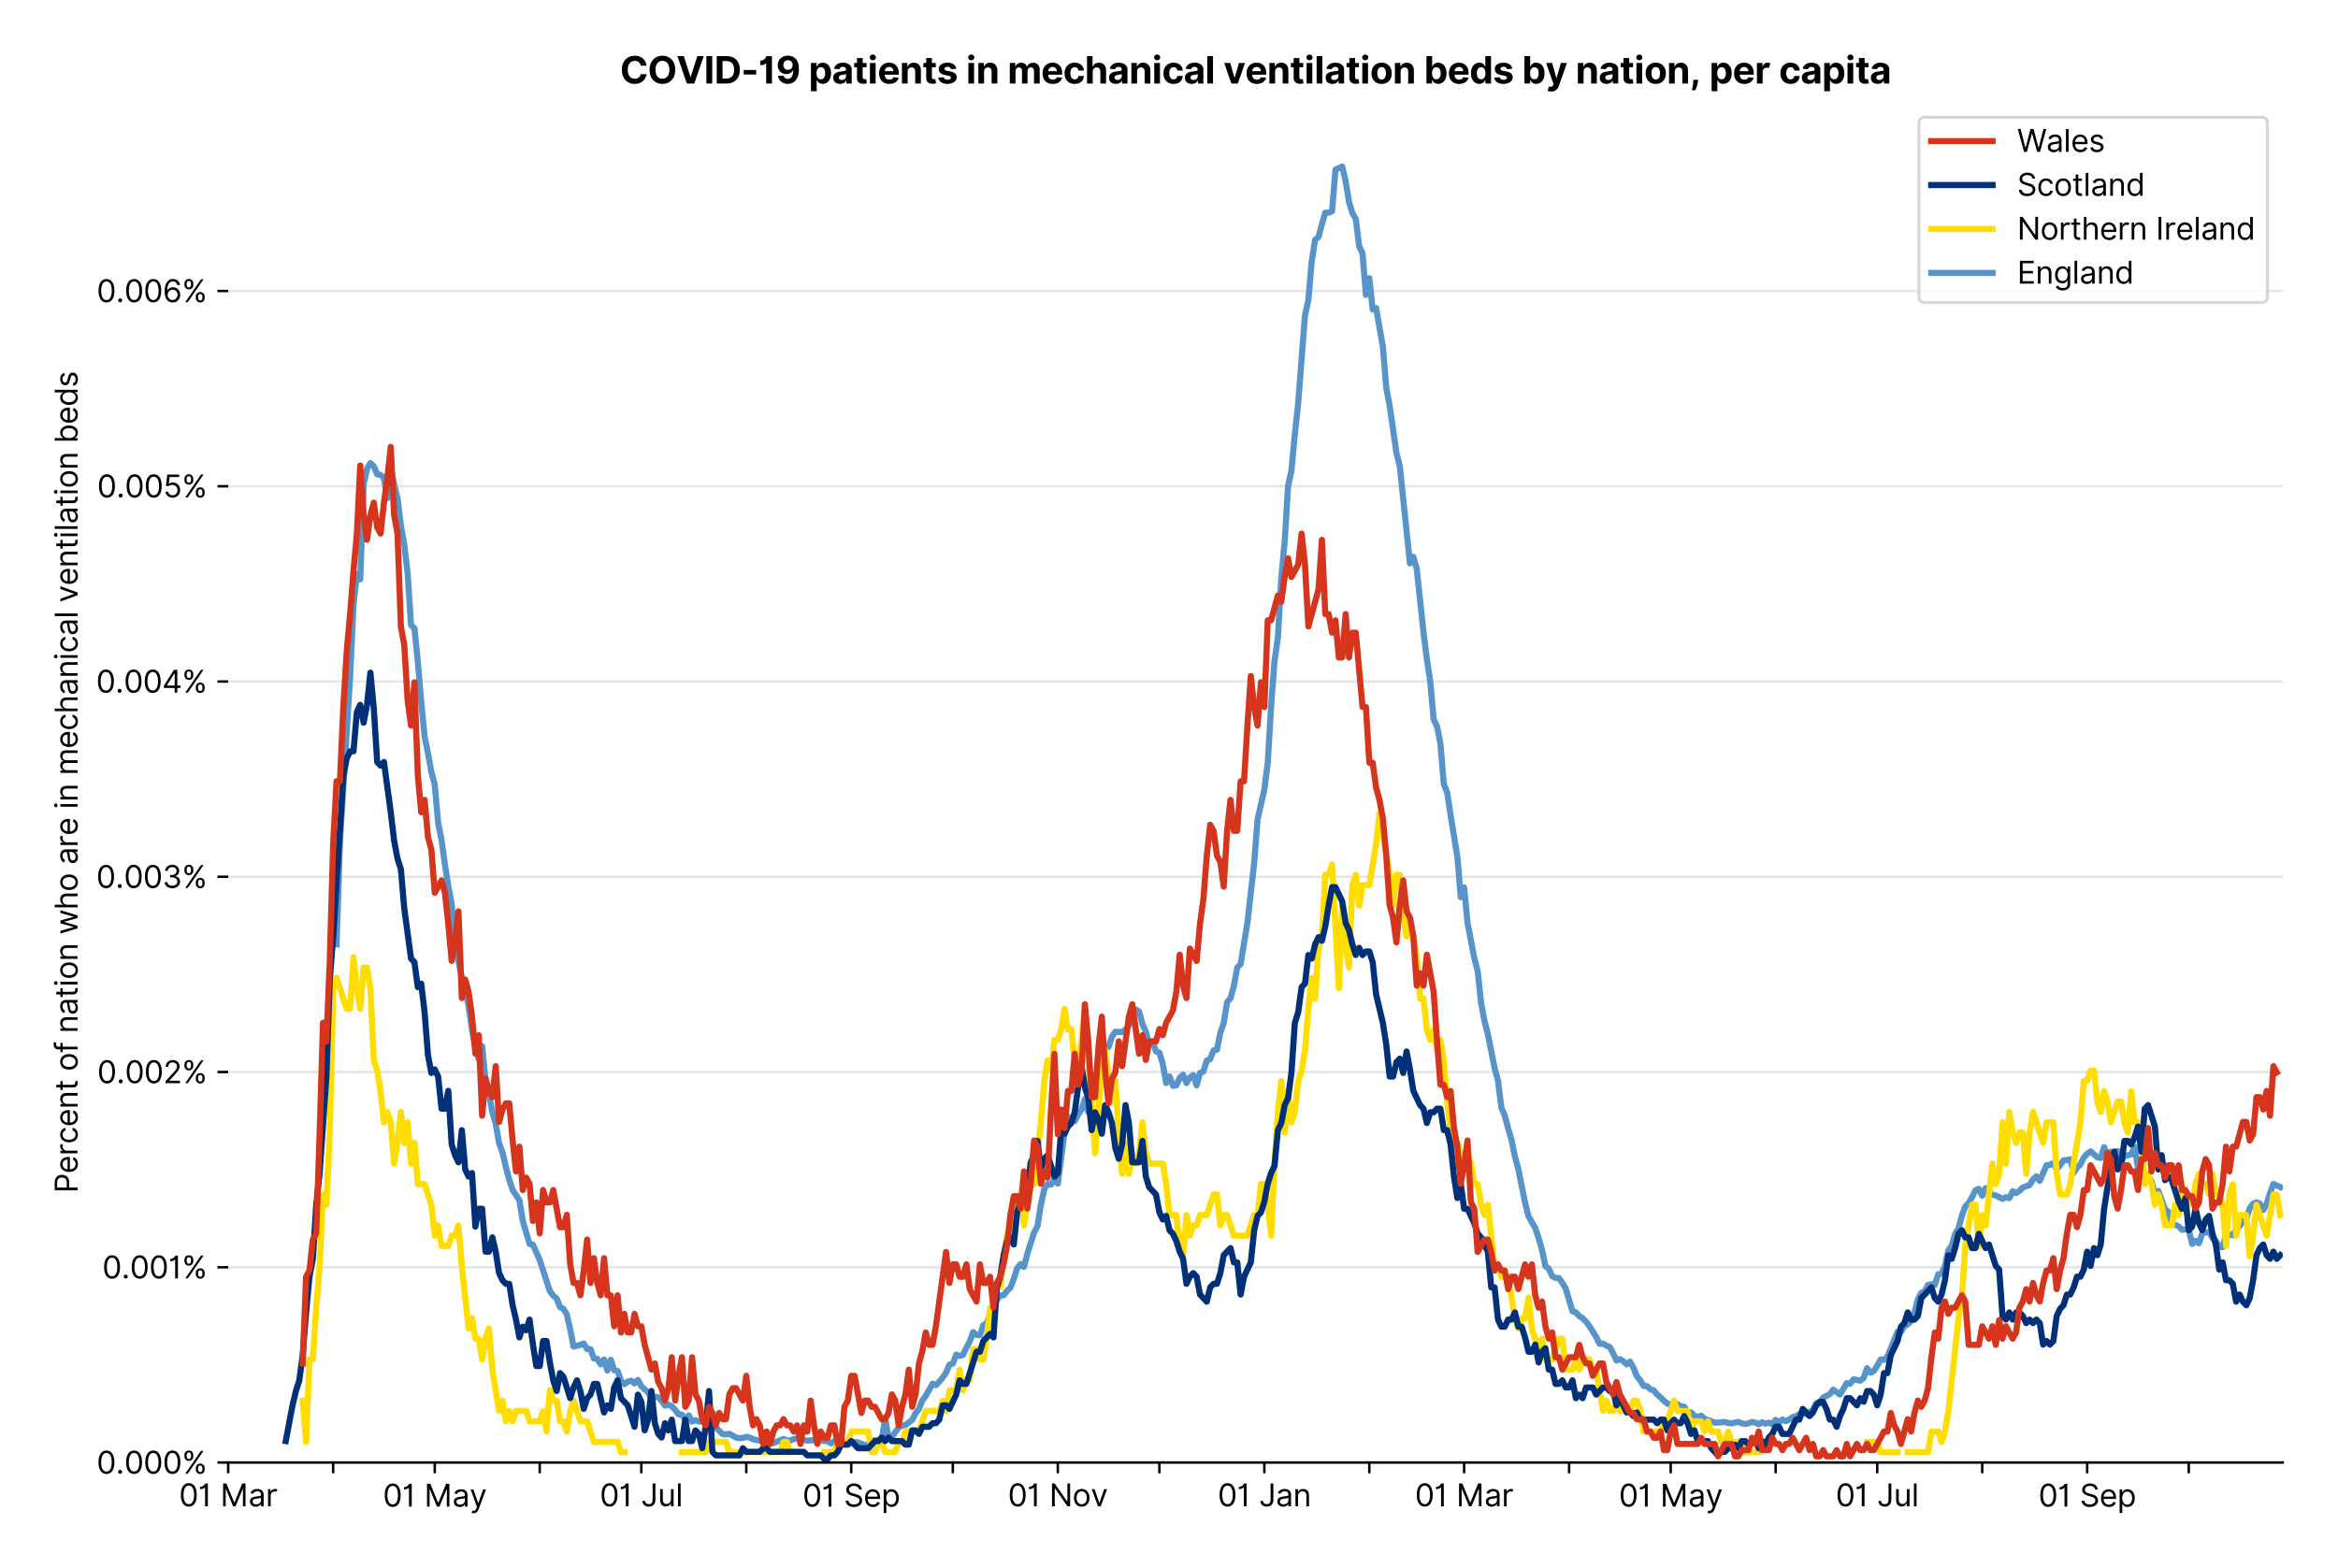 <?xml version="1.0" encoding="utf-8" standalone="no"?>
<!DOCTYPE svg PUBLIC "-//W3C//DTD SVG 1.1//EN"
  "http://www.w3.org/Graphics/SVG/1.1/DTD/svg11.dtd">
<svg version="1.1" viewBox="0 0 761.97 511.234" xmlns="http://www.w3.org/2000/svg" xmlns:xlink="http://www.w3.org/1999/xlink">
 <defs>
  <style type="text/css">*{stroke-linecap:butt;stroke-linejoin:round;}</style>
 </defs>
 <g id="figure_1">
  <g id="patch_1">
   <path d="M 0 511.234 
L 761.97 511.234 
L 761.97 0 
L 0 0 
z
" style="fill:#ffffff;"/>
  </g>
  <g id="axes_1">
   <g id="patch_2">
    <path d="M 74.37 476.745 
L 743.97 476.745 
L 743.97 33.225 
L 74.37 33.225 
z
" style="fill:#ffffff;"/>
   </g>
   <g id="matplotlib.axis_1">
    <g id="xtick_1">
     <g id="line2d_1">
      <defs>
       <path d="M 0 0 
L 0 3.5 
" id="m83b6957ea4" style="stroke:#000000;stroke-width:0.8;"/>
      </defs>
      <g>
       <use style="stroke:#000000;stroke-width:0.8;" x="74.37" xlink:href="#m83b6957ea4" y="476.745"/>
      </g>
     </g>
     <g id="text_1">
      <!-- 01 Mar -->
      <g transform="translate(58.334 491.018)scale(0.1 -0.1)">
       <defs>
        <path d="M 2000 -64 
Q 1230 -64 806 561 
Q 382 1186 382 2327 
Q 382 3459 809 4088 
Q 1236 4718 2000 4718 
Q 2764 4718 3191 4088 
Q 3618 3459 3618 2327 
Q 3618 1186 3194 561 
Q 2771 -64 2000 -64 
z
M 2000 436 
Q 2509 436 2791 927 
Q 3073 1418 3073 2327 
Q 3073 3234 2789 3730 
Q 2505 4227 2000 4227 
Q 1496 4227 1211 3730 
Q 927 3234 927 2327 
Q 927 1418 1210 927 
Q 1493 436 2000 436 
z
" id="Inter-Regular-30" transform="scale(0.016)"/>
        <path d="M 1973 4655 
L 1973 0 
L 1409 0 
L 1409 3836 
L 1373 3836 
Q 1341 3773 1209 3692 
Q 1077 3611 868 3551 
Q 659 3491 391 3491 
L 391 3964 
Q 661 3964 859 4061 
Q 1057 4159 1190 4291 
Q 1323 4423 1392 4529 
Q 1461 4636 1473 4655 
L 1973 4655 
z
" id="Inter-Regular-31" transform="scale(0.016)"/>
        <path id="Inter-Regular-20" transform="scale(0.016)"/>
        <path d="M 564 4655 
L 1236 4655 
L 2818 791 
L 2873 791 
L 4455 4655 
L 5127 4655 
L 5127 0 
L 4600 0 
L 4600 3536 
L 4555 3536 
L 3100 0 
L 2591 0 
L 1136 3536 
L 1091 3536 
L 1091 0 
L 564 0 
L 564 4655 
z
" id="Inter-Regular-4d" transform="scale(0.016)"/>
        <path d="M 1518 -82 
Q 1186 -82 916 44 
Q 646 170 486 410 
Q 327 650 327 991 
Q 327 1291 445 1478 
Q 564 1666 761 1773 
Q 959 1880 1199 1933 
Q 1439 1986 1682 2018 
Q 2000 2059 2199 2080 
Q 2398 2102 2490 2154 
Q 2582 2207 2582 2336 
L 2582 2355 
Q 2582 2691 2399 2877 
Q 2216 3064 1846 3064 
Q 1461 3064 1243 2895 
Q 1025 2727 936 2536 
L 427 2718 
Q 564 3036 792 3214 
Q 1021 3393 1292 3464 
Q 1564 3536 1827 3536 
Q 1996 3536 2215 3496 
Q 2434 3457 2640 3334 
Q 2846 3211 2982 2963 
Q 3118 2716 3118 2300 
L 3118 0 
L 2582 0 
L 2582 473 
L 2555 473 
Q 2500 359 2373 229 
Q 2246 100 2034 9 
Q 1823 -82 1518 -82 
z
M 1600 400 
Q 1918 400 2137 525 
Q 2357 650 2469 847 
Q 2582 1045 2582 1264 
L 2582 1755 
Q 2548 1714 2433 1681 
Q 2318 1648 2169 1624 
Q 2021 1600 1881 1583 
Q 1741 1566 1655 1555 
Q 1446 1527 1265 1467 
Q 1084 1407 974 1287 
Q 864 1168 864 964 
Q 864 684 1072 542 
Q 1280 400 1600 400 
z
" id="Inter-Regular-61" transform="scale(0.016)"/>
        <path d="M 491 0 
L 491 3491 
L 1009 3491 
L 1009 2964 
L 1046 2964 
Q 1139 3223 1389 3384 
Q 1639 3545 1955 3545 
Q 2100 3545 2209 3511 
Q 2318 3477 2400 3418 
L 2218 2964 
Q 2161 2993 2085 3010 
Q 2009 3027 1909 3027 
Q 1527 3027 1277 2794 
Q 1027 2561 1027 2209 
L 1027 0 
L 491 0 
z
" id="Inter-Regular-72" transform="scale(0.016)"/>
       </defs>
       <use xlink:href="#Inter-Regular-30"/>
       <use x="62.5" xlink:href="#Inter-Regular-31"/>
       <use x="106.676" xlink:href="#Inter-Regular-20"/>
       <use x="134.801" xlink:href="#Inter-Regular-4d"/>
       <use x="225.994" xlink:href="#Inter-Regular-61"/>
       <use x="282.386" xlink:href="#Inter-Regular-72"/>
      </g>
     </g>
    </g>
    <g id="xtick_2">
     <g id="line2d_2">
      <g>
       <use style="stroke:#000000;stroke-width:0.8;" x="108.581" xlink:href="#m83b6957ea4" y="476.745"/>
      </g>
     </g>
    </g>
    <g id="xtick_3">
     <g id="line2d_3">
      <g>
       <use style="stroke:#000000;stroke-width:0.8;" x="141.687" xlink:href="#m83b6957ea4" y="476.745"/>
      </g>
     </g>
     <g id="text_2">
      <!-- 01 May -->
      <g transform="translate(124.784 491.117)scale(0.1 -0.1)">
       <defs>
        <path d="M 818 -1355 
Q 682 -1355 575 -1333 
Q 468 -1311 427 -1291 
L 564 -818 
Q 857 -893 1053 -814 
Q 1250 -736 1391 -345 
L 1509 -18 
L 218 3491 
L 800 3491 
L 1764 709 
L 1800 709 
L 2764 3491 
L 3346 3491 
L 1846 -564 
Q 1550 -1355 818 -1355 
z
" id="Inter-Regular-79" transform="scale(0.016)"/>
       </defs>
       <use xlink:href="#Inter-Regular-30"/>
       <use x="62.5" xlink:href="#Inter-Regular-31"/>
       <use x="106.676" xlink:href="#Inter-Regular-20"/>
       <use x="134.801" xlink:href="#Inter-Regular-4d"/>
       <use x="225.994" xlink:href="#Inter-Regular-61"/>
       <use x="282.386" xlink:href="#Inter-Regular-79"/>
      </g>
     </g>
    </g>
    <g id="xtick_4">
     <g id="line2d_4">
      <g>
       <use style="stroke:#000000;stroke-width:0.8;" x="175.898" xlink:href="#m83b6957ea4" y="476.745"/>
      </g>
     </g>
    </g>
    <g id="xtick_5">
     <g id="line2d_5">
      <g>
       <use style="stroke:#000000;stroke-width:0.8;" x="209.005" xlink:href="#m83b6957ea4" y="476.745"/>
      </g>
     </g>
     <g id="text_3">
      <!-- 01 Jul -->
      <g transform="translate(195.461 491.018)scale(0.1 -0.1)">
       <defs>
        <path d="M 2346 4655 
L 2909 4655 
L 2909 1327 
Q 2909 657 2549 296 
Q 2189 -64 1582 -64 
Q 1200 -64 902 76 
Q 605 216 434 475 
Q 264 734 264 1091 
L 818 1091 
Q 818 795 1034 615 
Q 1250 436 1582 436 
Q 1948 436 2147 664 
Q 2346 893 2346 1327 
L 2346 4655 
z
" id="Inter-Regular-4a" transform="scale(0.016)"/>
        <path d="M 2691 1427 
L 2691 3491 
L 3227 3491 
L 3227 0 
L 2691 0 
L 2691 591 
L 2655 591 
Q 2532 325 2273 140 
Q 2014 -45 1618 -45 
Q 1127 -45 809 280 
Q 491 605 491 1273 
L 491 3491 
L 1027 3491 
L 1027 1309 
Q 1027 927 1242 700 
Q 1457 473 1791 473 
Q 1991 473 2199 575 
Q 2407 677 2549 888 
Q 2691 1100 2691 1427 
z
" id="Inter-Regular-75" transform="scale(0.016)"/>
        <path d="M 1027 4655 
L 1027 0 
L 491 0 
L 491 4655 
L 1027 4655 
z
" id="Inter-Regular-6c" transform="scale(0.016)"/>
       </defs>
       <use xlink:href="#Inter-Regular-30"/>
       <use x="62.5" xlink:href="#Inter-Regular-31"/>
       <use x="106.676" xlink:href="#Inter-Regular-20"/>
       <use x="134.801" xlink:href="#Inter-Regular-4a"/>
       <use x="189.063" xlink:href="#Inter-Regular-75"/>
       <use x="247.159" xlink:href="#Inter-Regular-6c"/>
      </g>
     </g>
    </g>
    <g id="xtick_6">
     <g id="line2d_6">
      <g>
       <use style="stroke:#000000;stroke-width:0.8;" x="243.215" xlink:href="#m83b6957ea4" y="476.745"/>
      </g>
     </g>
    </g>
    <g id="xtick_7">
     <g id="line2d_7">
      <g>
       <use style="stroke:#000000;stroke-width:0.8;" x="277.425" xlink:href="#m83b6957ea4" y="476.745"/>
      </g>
     </g>
     <g id="text_4">
      <!-- 01 Sep -->
      <g transform="translate(261.538 491.117)scale(0.1 -0.1)">
       <defs>
        <path d="M 3109 3491 
Q 3068 3836 2777 4027 
Q 2486 4218 2064 4218 
Q 1600 4218 1318 3999 
Q 1036 3780 1036 3445 
Q 1036 3195 1189 3042 
Q 1343 2889 1553 2803 
Q 1764 2718 1936 2673 
L 2409 2545 
Q 2591 2498 2815 2414 
Q 3039 2330 3244 2185 
Q 3450 2041 3584 1816 
Q 3718 1591 3718 1264 
Q 3718 886 3521 581 
Q 3325 277 2949 97 
Q 2573 -82 2036 -82 
Q 1286 -82 845 272 
Q 405 627 364 1200 
L 946 1200 
Q 968 936 1124 764 
Q 1280 593 1519 510 
Q 1759 427 2036 427 
Q 2359 427 2616 533 
Q 2873 639 3023 828 
Q 3173 1018 3173 1273 
Q 3173 1505 3043 1650 
Q 2914 1795 2702 1886 
Q 2491 1977 2246 2045 
L 1673 2209 
Q 1127 2366 809 2657 
Q 491 2948 491 3418 
Q 491 3809 703 4101 
Q 916 4393 1276 4555 
Q 1636 4718 2082 4718 
Q 2532 4718 2882 4558 
Q 3232 4398 3437 4120 
Q 3643 3843 3655 3491 
L 3109 3491 
z
" id="Inter-Regular-53" transform="scale(0.016)"/>
        <path d="M 1955 -73 
Q 1450 -73 1085 151 
Q 721 375 524 778 
Q 327 1182 327 1718 
Q 327 2255 524 2665 
Q 721 3075 1074 3305 
Q 1427 3536 1900 3536 
Q 2173 3536 2439 3445 
Q 2705 3355 2923 3151 
Q 3141 2948 3270 2614 
Q 3400 2280 3400 1791 
L 3400 1564 
L 866 1564 
Q 884 1005 1183 707 
Q 1482 409 1955 409 
Q 2271 409 2498 545 
Q 2725 682 2827 955 
L 3346 809 
Q 3223 414 2854 170 
Q 2486 -73 1955 -73 
z
M 866 2027 
L 2855 2027 
Q 2855 2470 2595 2762 
Q 2336 3055 1900 3055 
Q 1593 3055 1368 2911 
Q 1143 2768 1013 2533 
Q 884 2298 866 2027 
z
" id="Inter-Regular-65" transform="scale(0.016)"/>
        <path d="M 491 -1309 
L 491 3491 
L 1009 3491 
L 1009 2936 
L 1073 2936 
Q 1132 3027 1237 3169 
Q 1343 3311 1542 3423 
Q 1741 3536 2082 3536 
Q 2523 3536 2859 3315 
Q 3196 3095 3384 2690 
Q 3573 2286 3573 1736 
Q 3573 1182 3384 776 
Q 3196 370 2861 148 
Q 2527 -73 2091 -73 
Q 1755 -73 1552 39 
Q 1350 152 1241 296 
Q 1132 441 1073 536 
L 1027 536 
L 1027 -1309 
L 491 -1309 
z
M 1018 1745 
Q 1018 1152 1276 780 
Q 1534 409 2018 409 
Q 2355 409 2581 587 
Q 2807 766 2921 1069 
Q 3036 1373 3036 1745 
Q 3036 2114 2923 2410 
Q 2811 2707 2585 2881 
Q 2359 3055 2018 3055 
Q 1527 3055 1272 2693 
Q 1018 2332 1018 1745 
z
" id="Inter-Regular-70" transform="scale(0.016)"/>
       </defs>
       <use xlink:href="#Inter-Regular-30"/>
       <use x="62.5" xlink:href="#Inter-Regular-31"/>
       <use x="106.676" xlink:href="#Inter-Regular-20"/>
       <use x="134.801" xlink:href="#Inter-Regular-53"/>
       <use x="198.58" xlink:href="#Inter-Regular-65"/>
       <use x="256.818" xlink:href="#Inter-Regular-70"/>
      </g>
     </g>
    </g>
    <g id="xtick_8">
     <g id="line2d_8">
      <g>
       <use style="stroke:#000000;stroke-width:0.8;" x="310.532" xlink:href="#m83b6957ea4" y="476.745"/>
      </g>
     </g>
    </g>
    <g id="xtick_9">
     <g id="line2d_9">
      <g>
       <use style="stroke:#000000;stroke-width:0.8;" x="344.742" xlink:href="#m83b6957ea4" y="476.745"/>
      </g>
     </g>
     <g id="text_5">
      <!-- 01 Nov -->
      <g transform="translate(328.471 491.018)scale(0.1 -0.1)">
       <defs>
        <path d="M 4255 4655 
L 4255 0 
L 3709 0 
L 1173 3655 
L 1127 3655 
L 1127 0 
L 564 0 
L 564 4655 
L 1109 4655 
L 3655 991 
L 3700 991 
L 3700 4655 
L 4255 4655 
z
" id="Inter-Regular-4e" transform="scale(0.016)"/>
        <path d="M 1909 -73 
Q 1436 -73 1080 152 
Q 725 377 526 781 
Q 327 1186 327 1727 
Q 327 2273 526 2679 
Q 725 3086 1080 3311 
Q 1436 3536 1909 3536 
Q 2382 3536 2737 3311 
Q 3093 3086 3292 2679 
Q 3491 2273 3491 1727 
Q 3491 1186 3292 781 
Q 3093 377 2737 152 
Q 2382 -73 1909 -73 
z
M 1909 409 
Q 2268 409 2500 593 
Q 2732 777 2843 1077 
Q 2955 1377 2955 1727 
Q 2955 2077 2843 2379 
Q 2732 2682 2500 2868 
Q 2268 3055 1909 3055 
Q 1550 3055 1318 2868 
Q 1086 2682 975 2379 
Q 864 2077 864 1727 
Q 864 1377 975 1077 
Q 1086 777 1318 593 
Q 1550 409 1909 409 
z
" id="Inter-Regular-6f" transform="scale(0.016)"/>
        <path d="M 3346 3491 
L 2055 0 
L 1509 0 
L 218 3491 
L 800 3491 
L 1764 709 
L 1800 709 
L 2764 3491 
L 3346 3491 
z
" id="Inter-Regular-76" transform="scale(0.016)"/>
       </defs>
       <use xlink:href="#Inter-Regular-30"/>
       <use x="62.5" xlink:href="#Inter-Regular-31"/>
       <use x="106.676" xlink:href="#Inter-Regular-20"/>
       <use x="134.801" xlink:href="#Inter-Regular-4e"/>
       <use x="210.085" xlink:href="#Inter-Regular-6f"/>
       <use x="269.744" xlink:href="#Inter-Regular-76"/>
      </g>
     </g>
    </g>
    <g id="xtick_10">
     <g id="line2d_10">
      <g>
       <use style="stroke:#000000;stroke-width:0.8;" x="377.849" xlink:href="#m83b6957ea4" y="476.745"/>
      </g>
     </g>
    </g>
    <g id="xtick_11">
     <g id="line2d_11">
      <g>
       <use style="stroke:#000000;stroke-width:0.8;" x="412.06" xlink:href="#m83b6957ea4" y="476.745"/>
      </g>
     </g>
     <g id="text_6">
      <!-- 01 Jan -->
      <g transform="translate(396.86 491.018)scale(0.1 -0.1)">
       <defs>
        <path d="M 1027 2100 
L 1027 0 
L 491 0 
L 491 3491 
L 1009 3491 
L 1009 2945 
L 1055 2945 
Q 1177 3211 1427 3373 
Q 1677 3536 2073 3536 
Q 2602 3536 2928 3211 
Q 3255 2886 3255 2218 
L 3255 0 
L 2718 0 
L 2718 2182 
Q 2718 2593 2504 2824 
Q 2291 3055 1918 3055 
Q 1534 3055 1280 2806 
Q 1027 2557 1027 2100 
z
" id="Inter-Regular-6e" transform="scale(0.016)"/>
       </defs>
       <use xlink:href="#Inter-Regular-30"/>
       <use x="62.5" xlink:href="#Inter-Regular-31"/>
       <use x="106.676" xlink:href="#Inter-Regular-20"/>
       <use x="134.801" xlink:href="#Inter-Regular-4a"/>
       <use x="189.063" xlink:href="#Inter-Regular-61"/>
       <use x="245.455" xlink:href="#Inter-Regular-6e"/>
      </g>
     </g>
    </g>
    <g id="xtick_12">
     <g id="line2d_12">
      <g>
       <use style="stroke:#000000;stroke-width:0.8;" x="446.27" xlink:href="#m83b6957ea4" y="476.745"/>
      </g>
     </g>
    </g>
    <g id="xtick_13">
     <g id="line2d_13">
      <g>
       <use style="stroke:#000000;stroke-width:0.8;" x="477.17" xlink:href="#m83b6957ea4" y="476.745"/>
      </g>
     </g>
     <g id="text_7">
      <!-- 01 Mar -->
      <g transform="translate(461.133 491.018)scale(0.1 -0.1)">
       <use xlink:href="#Inter-Regular-30"/>
       <use x="62.5" xlink:href="#Inter-Regular-31"/>
       <use x="106.676" xlink:href="#Inter-Regular-20"/>
       <use x="134.801" xlink:href="#Inter-Regular-4d"/>
       <use x="225.994" xlink:href="#Inter-Regular-61"/>
       <use x="282.386" xlink:href="#Inter-Regular-72"/>
      </g>
     </g>
    </g>
    <g id="xtick_14">
     <g id="line2d_14">
      <g>
       <use style="stroke:#000000;stroke-width:0.8;" x="511.38" xlink:href="#m83b6957ea4" y="476.745"/>
      </g>
     </g>
    </g>
    <g id="xtick_15">
     <g id="line2d_15">
      <g>
       <use style="stroke:#000000;stroke-width:0.8;" x="544.487" xlink:href="#m83b6957ea4" y="476.745"/>
      </g>
     </g>
     <g id="text_8">
      <!-- 01 May -->
      <g transform="translate(527.584 491.117)scale(0.1 -0.1)">
       <use xlink:href="#Inter-Regular-30"/>
       <use x="62.5" xlink:href="#Inter-Regular-31"/>
       <use x="106.676" xlink:href="#Inter-Regular-20"/>
       <use x="134.801" xlink:href="#Inter-Regular-4d"/>
       <use x="225.994" xlink:href="#Inter-Regular-61"/>
       <use x="282.386" xlink:href="#Inter-Regular-79"/>
      </g>
     </g>
    </g>
    <g id="xtick_16">
     <g id="line2d_16">
      <g>
       <use style="stroke:#000000;stroke-width:0.8;" x="578.697" xlink:href="#m83b6957ea4" y="476.745"/>
      </g>
     </g>
    </g>
    <g id="xtick_17">
     <g id="line2d_17">
      <g>
       <use style="stroke:#000000;stroke-width:0.8;" x="611.804" xlink:href="#m83b6957ea4" y="476.745"/>
      </g>
     </g>
     <g id="text_9">
      <!-- 01 Jul -->
      <g transform="translate(598.26 491.018)scale(0.1 -0.1)">
       <use xlink:href="#Inter-Regular-30"/>
       <use x="62.5" xlink:href="#Inter-Regular-31"/>
       <use x="106.676" xlink:href="#Inter-Regular-20"/>
       <use x="134.801" xlink:href="#Inter-Regular-4a"/>
       <use x="189.063" xlink:href="#Inter-Regular-75"/>
       <use x="247.159" xlink:href="#Inter-Regular-6c"/>
      </g>
     </g>
    </g>
    <g id="xtick_18">
     <g id="line2d_18">
      <g>
       <use style="stroke:#000000;stroke-width:0.8;" x="646.014" xlink:href="#m83b6957ea4" y="476.745"/>
      </g>
     </g>
    </g>
    <g id="xtick_19">
     <g id="line2d_19">
      <g>
       <use style="stroke:#000000;stroke-width:0.8;" x="680.225" xlink:href="#m83b6957ea4" y="476.745"/>
      </g>
     </g>
     <g id="text_10">
      <!-- 01 Sep -->
      <g transform="translate(664.337 491.117)scale(0.1 -0.1)">
       <use xlink:href="#Inter-Regular-30"/>
       <use x="62.5" xlink:href="#Inter-Regular-31"/>
       <use x="106.676" xlink:href="#Inter-Regular-20"/>
       <use x="134.801" xlink:href="#Inter-Regular-53"/>
       <use x="198.58" xlink:href="#Inter-Regular-65"/>
       <use x="256.818" xlink:href="#Inter-Regular-70"/>
      </g>
     </g>
    </g>
    <g id="xtick_20">
     <g id="line2d_20">
      <g>
       <use style="stroke:#000000;stroke-width:0.8;" x="713.331" xlink:href="#m83b6957ea4" y="476.745"/>
      </g>
     </g>
    </g>
   </g>
   <g id="matplotlib.axis_2">
    <g id="ytick_1">
     <g id="line2d_21">
      <path clip-path="url(#p5faea20d78)" d="M 74.37 476.745 
L 743.97 476.745 
" style="fill:none;stroke:#e5e5e5;stroke-linecap:square;stroke-width:0.8;"/>
     </g>
     <g id="line2d_22">
      <defs>
       <path d="M 0 0 
L -3.5 0 
" id="m7a939b892e" style="stroke:#000000;stroke-width:0.8;"/>
      </defs>
      <g>
       <use style="stroke:#000000;stroke-width:0.8;" x="74.37" xlink:href="#m7a939b892e" y="476.745"/>
      </g>
     </g>
     <g id="text_11">
      <!-- 0.000% -->
      <g transform="translate(31.489 480.382)scale(0.1 -0.1)">
       <defs>
        <path d="M 882 -36 
Q 714 -36 593 84 
Q 473 205 473 373 
Q 473 541 593 661 
Q 714 782 882 782 
Q 1050 782 1170 661 
Q 1291 541 1291 373 
Q 1291 205 1170 84 
Q 1050 -36 882 -36 
z
" id="Inter-Regular-2e" transform="scale(0.016)"/>
        <path d="M 2855 873 
L 2855 1118 
Q 2855 1373 2960 1585 
Q 3066 1798 3269 1926 
Q 3473 2055 3764 2055 
Q 4059 2055 4259 1926 
Q 4459 1798 4561 1585 
Q 4664 1373 4664 1118 
L 4664 873 
Q 4664 618 4560 405 
Q 4457 193 4256 64 
Q 4055 -64 3764 -64 
Q 3468 -64 3266 64 
Q 3064 193 2959 405 
Q 2855 618 2855 873 
z
M 536 3536 
L 536 3782 
Q 536 4036 642 4248 
Q 748 4461 951 4589 
Q 1155 4718 1446 4718 
Q 1741 4718 1941 4589 
Q 2141 4461 2243 4248 
Q 2346 4036 2346 3782 
L 2346 3536 
Q 2346 3282 2242 3069 
Q 2139 2857 1937 2728 
Q 1736 2600 1446 2600 
Q 1150 2600 948 2728 
Q 746 2857 641 3069 
Q 536 3282 536 3536 
z
M 709 0 
L 3909 4655 
L 4427 4655 
L 1227 0 
L 709 0 
z
M 3318 1118 
L 3318 873 
Q 3318 661 3418 494 
Q 3518 327 3764 327 
Q 4002 327 4101 494 
Q 4200 661 4200 873 
L 4200 1118 
Q 4200 1330 4104 1497 
Q 4009 1664 3764 1664 
Q 3525 1664 3421 1497 
Q 3318 1330 3318 1118 
z
M 1000 3782 
L 1000 3536 
Q 1000 3325 1100 3158 
Q 1200 2991 1446 2991 
Q 1684 2991 1783 3158 
Q 1882 3325 1882 3536 
L 1882 3782 
Q 1882 3993 1786 4160 
Q 1691 4327 1446 4327 
Q 1207 4327 1103 4160 
Q 1000 3993 1000 3782 
z
" id="Inter-Regular-25" transform="scale(0.016)"/>
       </defs>
       <use xlink:href="#Inter-Regular-30"/>
       <use x="62.5" xlink:href="#Inter-Regular-2e"/>
       <use x="90.057" xlink:href="#Inter-Regular-30"/>
       <use x="152.557" xlink:href="#Inter-Regular-30"/>
       <use x="215.057" xlink:href="#Inter-Regular-30"/>
       <use x="277.557" xlink:href="#Inter-Regular-25"/>
      </g>
     </g>
    </g>
    <g id="ytick_2">
     <g id="line2d_23">
      <path clip-path="url(#p5faea20d78)" d="M 74.37 413.097 
L 743.97 413.097 
" style="fill:none;stroke:#e5e5e5;stroke-linecap:square;stroke-width:0.8;"/>
     </g>
     <g id="line2d_24">
      <g>
       <use style="stroke:#000000;stroke-width:0.8;" x="74.37" xlink:href="#m7a939b892e" y="413.097"/>
      </g>
     </g>
     <g id="text_12">
      <!-- 0.001% -->
      <g transform="translate(33.322 416.734)scale(0.1 -0.1)">
       <use xlink:href="#Inter-Regular-30"/>
       <use x="62.5" xlink:href="#Inter-Regular-2e"/>
       <use x="90.057" xlink:href="#Inter-Regular-30"/>
       <use x="152.557" xlink:href="#Inter-Regular-30"/>
       <use x="215.057" xlink:href="#Inter-Regular-31"/>
       <use x="259.233" xlink:href="#Inter-Regular-25"/>
      </g>
     </g>
    </g>
    <g id="ytick_3">
     <g id="line2d_25">
      <path clip-path="url(#p5faea20d78)" d="M 74.37 349.45 
L 743.97 349.45 
" style="fill:none;stroke:#e5e5e5;stroke-linecap:square;stroke-width:0.8;"/>
     </g>
     <g id="line2d_26">
      <g>
       <use style="stroke:#000000;stroke-width:0.8;" x="74.37" xlink:href="#m7a939b892e" y="349.45"/>
      </g>
     </g>
     <g id="text_13">
      <!-- 0.002% -->
      <g transform="translate(31.688 353.087)scale(0.1 -0.1)">
       <defs>
        <path d="M 482 0 
L 482 409 
L 2018 2091 
Q 2289 2386 2464 2605 
Q 2639 2825 2724 3019 
Q 2809 3214 2809 3427 
Q 2809 3795 2553 4011 
Q 2298 4227 1918 4227 
Q 1514 4227 1275 3985 
Q 1036 3743 1036 3345 
L 500 3345 
Q 500 3755 688 4064 
Q 877 4373 1203 4545 
Q 1530 4718 1936 4718 
Q 2346 4718 2661 4545 
Q 2977 4373 3156 4079 
Q 3336 3786 3336 3427 
Q 3336 3170 3244 2926 
Q 3152 2682 2926 2383 
Q 2700 2084 2300 1655 
L 1255 536 
L 1255 500 
L 3418 500 
L 3418 0 
L 482 0 
z
" id="Inter-Regular-32" transform="scale(0.016)"/>
       </defs>
       <use xlink:href="#Inter-Regular-30"/>
       <use x="62.5" xlink:href="#Inter-Regular-2e"/>
       <use x="90.057" xlink:href="#Inter-Regular-30"/>
       <use x="152.557" xlink:href="#Inter-Regular-30"/>
       <use x="215.057" xlink:href="#Inter-Regular-32"/>
       <use x="275.568" xlink:href="#Inter-Regular-25"/>
      </g>
     </g>
    </g>
    <g id="ytick_4">
     <g id="line2d_27">
      <path clip-path="url(#p5faea20d78)" d="M 74.37 285.802 
L 743.97 285.802 
" style="fill:none;stroke:#e5e5e5;stroke-linecap:square;stroke-width:0.8;"/>
     </g>
     <g id="line2d_28">
      <g>
       <use style="stroke:#000000;stroke-width:0.8;" x="74.37" xlink:href="#m7a939b892e" y="285.802"/>
      </g>
     </g>
     <g id="text_14">
      <!-- 0.003% -->
      <g transform="translate(31.375 289.439)scale(0.1 -0.1)">
       <defs>
        <path d="M 2055 -64 
Q 1605 -64 1253 90 
Q 902 245 696 521 
Q 491 798 473 1164 
L 1046 1164 
Q 1071 827 1356 631 
Q 1641 436 2046 436 
Q 2493 436 2783 664 
Q 3073 893 3073 1264 
Q 3073 1650 2787 1893 
Q 2502 2136 1973 2136 
L 1600 2136 
L 1600 2636 
L 1973 2636 
Q 2386 2636 2647 2856 
Q 2909 3077 2909 3445 
Q 2909 3798 2679 4012 
Q 2450 4227 2064 4227 
Q 1823 4227 1610 4139 
Q 1398 4052 1264 3887 
Q 1130 3723 1118 3491 
L 573 3491 
Q 586 3857 793 4133 
Q 1000 4409 1335 4563 
Q 1671 4718 2073 4718 
Q 2505 4718 2814 4544 
Q 3123 4370 3289 4086 
Q 3455 3802 3455 3473 
Q 3455 3080 3249 2802 
Q 3043 2525 2691 2418 
L 2691 2382 
Q 3132 2309 3379 2008 
Q 3627 1707 3627 1264 
Q 3627 884 3421 583 
Q 3216 282 2861 109 
Q 2507 -64 2055 -64 
z
" id="Inter-Regular-33" transform="scale(0.016)"/>
       </defs>
       <use xlink:href="#Inter-Regular-30"/>
       <use x="62.5" xlink:href="#Inter-Regular-2e"/>
       <use x="90.057" xlink:href="#Inter-Regular-30"/>
       <use x="152.557" xlink:href="#Inter-Regular-30"/>
       <use x="215.057" xlink:href="#Inter-Regular-33"/>
       <use x="278.693" xlink:href="#Inter-Regular-25"/>
      </g>
     </g>
    </g>
    <g id="ytick_5">
     <g id="line2d_29">
      <path clip-path="url(#p5faea20d78)" d="M 74.37 222.155 
L 743.97 222.155 
" style="fill:none;stroke:#e5e5e5;stroke-linecap:square;stroke-width:0.8;"/>
     </g>
     <g id="line2d_30">
      <g>
       <use style="stroke:#000000;stroke-width:0.8;" x="74.37" xlink:href="#m7a939b892e" y="222.155"/>
      </g>
     </g>
     <g id="text_15">
      <!-- 0.004% -->
      <g transform="translate(31.319 225.791)scale(0.1 -0.1)">
       <defs>
        <path d="M 373 955 
L 373 1418 
L 2418 4655 
L 3100 4655 
L 3100 1455 
L 3736 1455 
L 3736 955 
L 3100 955 
L 3100 0 
L 2564 0 
L 2564 955 
L 373 955 
z
M 2564 1455 
L 2564 3936 
L 2527 3936 
L 982 1491 
L 982 1455 
L 2564 1455 
z
" id="Inter-Regular-34" transform="scale(0.016)"/>
       </defs>
       <use xlink:href="#Inter-Regular-30"/>
       <use x="62.5" xlink:href="#Inter-Regular-2e"/>
       <use x="90.057" xlink:href="#Inter-Regular-30"/>
       <use x="152.557" xlink:href="#Inter-Regular-30"/>
       <use x="215.057" xlink:href="#Inter-Regular-34"/>
       <use x="279.261" xlink:href="#Inter-Regular-25"/>
      </g>
     </g>
    </g>
    <g id="ytick_6">
     <g id="line2d_31">
      <path clip-path="url(#p5faea20d78)" d="M 74.37 158.507 
L 743.97 158.507 
" style="fill:none;stroke:#e5e5e5;stroke-linecap:square;stroke-width:0.8;"/>
     </g>
     <g id="line2d_32">
      <g>
       <use style="stroke:#000000;stroke-width:0.8;" x="74.37" xlink:href="#m7a939b892e" y="158.507"/>
      </g>
     </g>
     <g id="text_16">
      <!-- 0.005% -->
      <g transform="translate(31.659 162.144)scale(0.1 -0.1)">
       <defs>
        <path d="M 1936 -64 
Q 1536 -64 1216 95 
Q 896 255 702 532 
Q 509 809 491 1164 
L 1036 1164 
Q 1068 848 1324 642 
Q 1580 436 1936 436 
Q 2223 436 2447 570 
Q 2671 705 2799 940 
Q 2927 1175 2927 1473 
Q 2927 1777 2794 2017 
Q 2661 2257 2429 2395 
Q 2198 2534 1900 2536 
Q 1686 2539 1461 2472 
Q 1236 2405 1091 2300 
L 564 2364 
L 846 4655 
L 3264 4655 
L 3264 4155 
L 1318 4155 
L 1155 2782 
L 1182 2782 
Q 1325 2895 1541 2970 
Q 1757 3045 1991 3045 
Q 2418 3045 2753 2842 
Q 3089 2639 3281 2286 
Q 3473 1934 3473 1482 
Q 3473 1036 3274 687 
Q 3075 339 2727 137 
Q 2380 -64 1936 -64 
z
" id="Inter-Regular-35" transform="scale(0.016)"/>
       </defs>
       <use xlink:href="#Inter-Regular-30"/>
       <use x="62.5" xlink:href="#Inter-Regular-2e"/>
       <use x="90.057" xlink:href="#Inter-Regular-30"/>
       <use x="152.557" xlink:href="#Inter-Regular-30"/>
       <use x="215.057" xlink:href="#Inter-Regular-35"/>
       <use x="275.852" xlink:href="#Inter-Regular-25"/>
      </g>
     </g>
    </g>
    <g id="ytick_7">
     <g id="line2d_33">
      <path clip-path="url(#p5faea20d78)" d="M 74.37 94.86 
L 743.97 94.86 
" style="fill:none;stroke:#e5e5e5;stroke-linecap:square;stroke-width:0.8;"/>
     </g>
     <g id="line2d_34">
      <g>
       <use style="stroke:#000000;stroke-width:0.8;" x="74.37" xlink:href="#m7a939b892e" y="94.86"/>
      </g>
     </g>
     <g id="text_17">
      <!-- 0.006% -->
      <g transform="translate(31.503 98.496)scale(0.1 -0.1)">
       <defs>
        <path d="M 2027 -64 
Q 1741 -59 1454 45 
Q 1168 150 932 399 
Q 696 648 552 1074 
Q 409 1500 409 2145 
Q 409 3386 861 4056 
Q 1314 4727 2100 4727 
Q 2686 4727 3073 4384 
Q 3461 4041 3546 3491 
L 2991 3491 
Q 2914 3811 2691 4019 
Q 2468 4227 2100 4227 
Q 1559 4227 1249 3755 
Q 939 3284 936 2427 
L 973 2427 
Q 1164 2716 1461 2880 
Q 1759 3045 2118 3045 
Q 2518 3045 2850 2846 
Q 3182 2648 3382 2299 
Q 3582 1950 3582 1500 
Q 3582 1068 3389 710 
Q 3196 352 2847 142 
Q 2498 -68 2027 -64 
z
M 2027 436 
Q 2314 436 2542 579 
Q 2771 723 2903 964 
Q 3036 1205 3036 1500 
Q 3036 1789 2908 2026 
Q 2780 2264 2556 2404 
Q 2332 2545 2046 2545 
Q 1757 2545 1525 2397 
Q 1293 2250 1157 2010 
Q 1021 1770 1018 1491 
Q 1018 1214 1149 973 
Q 1280 732 1508 584 
Q 1736 436 2027 436 
z
" id="Inter-Regular-36" transform="scale(0.016)"/>
       </defs>
       <use xlink:href="#Inter-Regular-30"/>
       <use x="62.5" xlink:href="#Inter-Regular-2e"/>
       <use x="90.057" xlink:href="#Inter-Regular-30"/>
       <use x="152.557" xlink:href="#Inter-Regular-30"/>
       <use x="215.057" xlink:href="#Inter-Regular-36"/>
       <use x="277.415" xlink:href="#Inter-Regular-25"/>
      </g>
     </g>
    </g>
    <g id="text_18">
     <!-- Percent of nation who are in mechanical ventilation beds -->
     <g transform="translate(25.273 388.908)rotate(-90)scale(0.1 -0.1)">
      <defs>
       <path d="M 564 0 
L 564 4655 
L 2136 4655 
Q 2684 4655 3033 4458 
Q 3382 4261 3550 3927 
Q 3718 3593 3718 3182 
Q 3718 2770 3551 2434 
Q 3384 2098 3036 1899 
Q 2689 1700 2146 1700 
L 1127 1700 
L 1127 0 
L 564 0 
z
M 1127 2200 
L 2127 2200 
Q 2689 2200 2926 2482 
Q 3164 2764 3164 3182 
Q 3164 3602 2925 3878 
Q 2686 4155 2118 4155 
L 1127 4155 
L 1127 2200 
z
" id="Inter-Regular-50" transform="scale(0.016)"/>
       <path d="M 1909 -73 
Q 1418 -73 1063 159 
Q 709 391 518 798 
Q 327 1205 327 1727 
Q 327 2259 524 2667 
Q 721 3075 1074 3305 
Q 1427 3536 1900 3536 
Q 2268 3536 2563 3400 
Q 2859 3264 3047 3018 
Q 3236 2773 3282 2445 
L 2746 2445 
Q 2684 2684 2474 2869 
Q 2264 3055 1909 3055 
Q 1439 3055 1151 2697 
Q 864 2339 864 1745 
Q 864 1139 1148 774 
Q 1432 409 1909 409 
Q 2223 409 2447 570 
Q 2671 732 2746 1018 
L 3282 1018 
Q 3236 709 3058 462 
Q 2880 216 2588 71 
Q 2296 -73 1909 -73 
z
" id="Inter-Regular-63" transform="scale(0.016)"/>
       <path d="M 2009 3491 
L 2009 3036 
L 1264 3036 
L 1264 1000 
Q 1264 773 1331 660 
Q 1398 548 1503 510 
Q 1609 473 1727 473 
Q 1816 473 1873 483 
Q 1930 493 1964 500 
L 2073 18 
Q 2018 -2 1920 -23 
Q 1823 -45 1673 -45 
Q 1446 -45 1228 52 
Q 1011 150 869 350 
Q 727 550 727 855 
L 727 3036 
L 200 3036 
L 200 3491 
L 727 3491 
L 727 4327 
L 1264 4327 
L 1264 3491 
L 2009 3491 
z
" id="Inter-Regular-74" transform="scale(0.016)"/>
       <path d="M 2046 3491 
L 2046 3036 
L 1264 3036 
L 1264 0 
L 727 0 
L 727 3036 
L 164 3036 
L 164 3491 
L 727 3491 
L 727 3973 
Q 727 4273 868 4473 
Q 1009 4673 1234 4773 
Q 1459 4873 1709 4873 
Q 1907 4873 2032 4841 
Q 2157 4809 2218 4782 
L 2064 4318 
Q 2023 4332 1951 4352 
Q 1880 4373 1764 4373 
Q 1498 4373 1381 4239 
Q 1264 4105 1264 3845 
L 1264 3491 
L 2046 3491 
z
" id="Inter-Regular-66" transform="scale(0.016)"/>
       <path d="M 491 0 
L 491 3491 
L 1027 3491 
L 1027 0 
L 491 0 
z
M 764 4073 
Q 607 4073 494 4179 
Q 382 4286 382 4436 
Q 382 4586 494 4693 
Q 607 4800 764 4800 
Q 921 4800 1033 4693 
Q 1146 4586 1146 4436 
Q 1146 4286 1033 4179 
Q 921 4073 764 4073 
z
" id="Inter-Regular-69" transform="scale(0.016)"/>
       <path d="M 1282 0 
L 218 3491 
L 782 3491 
L 1536 818 
L 1573 818 
L 2318 3491 
L 2891 3491 
L 3627 827 
L 3664 827 
L 4418 3491 
L 4982 3491 
L 3918 0 
L 3391 0 
L 2627 2682 
L 2573 2682 
L 1809 0 
L 1282 0 
z
" id="Inter-Regular-77" transform="scale(0.016)"/>
       <path d="M 1027 2100 
L 1027 0 
L 491 0 
L 491 4655 
L 1027 4655 
L 1027 2945 
L 1073 2945 
Q 1196 3216 1442 3376 
Q 1689 3536 2100 3536 
Q 2636 3536 2963 3213 
Q 3291 2891 3291 2218 
L 3291 0 
L 2755 0 
L 2755 2182 
Q 2755 2598 2540 2826 
Q 2325 3055 1946 3055 
Q 1548 3055 1287 2806 
Q 1027 2557 1027 2100 
z
" id="Inter-Regular-68" transform="scale(0.016)"/>
       <path d="M 491 0 
L 491 3491 
L 1009 3491 
L 1009 2945 
L 1055 2945 
Q 1164 3225 1407 3380 
Q 1650 3536 1991 3536 
Q 2336 3536 2567 3380 
Q 2798 3225 2927 2945 
L 2964 2945 
Q 3098 3216 3366 3376 
Q 3634 3536 4009 3536 
Q 4477 3536 4775 3244 
Q 5073 2952 5073 2336 
L 5073 0 
L 4536 0 
L 4536 2336 
Q 4536 2723 4325 2889 
Q 4114 3055 3827 3055 
Q 3459 3055 3257 2833 
Q 3055 2611 3055 2273 
L 3055 0 
L 2509 0 
L 2509 2391 
Q 2509 2689 2316 2872 
Q 2123 3055 1818 3055 
Q 1609 3055 1428 2943 
Q 1248 2832 1137 2635 
Q 1027 2439 1027 2182 
L 1027 0 
L 491 0 
z
" id="Inter-Regular-6d" transform="scale(0.016)"/>
       <path d="M 564 0 
L 564 4655 
L 1100 4655 
L 1100 2936 
L 1146 2936 
Q 1205 3027 1310 3169 
Q 1416 3311 1615 3423 
Q 1814 3536 2155 3536 
Q 2596 3536 2932 3315 
Q 3268 3095 3457 2690 
Q 3646 2286 3646 1736 
Q 3646 1182 3457 776 
Q 3268 370 2934 148 
Q 2600 -73 2164 -73 
Q 1827 -73 1625 39 
Q 1423 152 1314 296 
Q 1205 441 1146 536 
L 1082 536 
L 1082 0 
L 564 0 
z
M 1091 1745 
Q 1091 1152 1349 780 
Q 1607 409 2091 409 
Q 2427 409 2653 587 
Q 2880 766 2994 1069 
Q 3109 1373 3109 1745 
Q 3109 2114 2996 2410 
Q 2884 2707 2658 2881 
Q 2432 3055 2091 3055 
Q 1600 3055 1345 2693 
Q 1091 2332 1091 1745 
z
" id="Inter-Regular-62" transform="scale(0.016)"/>
       <path d="M 1809 -73 
Q 1373 -73 1039 148 
Q 705 370 516 776 
Q 327 1182 327 1736 
Q 327 2286 516 2690 
Q 705 3095 1041 3315 
Q 1377 3536 1818 3536 
Q 2159 3536 2358 3423 
Q 2557 3311 2662 3169 
Q 2768 3027 2827 2936 
L 2873 2936 
L 2873 4655 
L 3409 4655 
L 3409 0 
L 2891 0 
L 2891 536 
L 2827 536 
Q 2768 441 2659 296 
Q 2550 152 2348 39 
Q 2146 -73 1809 -73 
z
M 1882 409 
Q 2366 409 2624 780 
Q 2882 1152 2882 1745 
Q 2882 2332 2627 2693 
Q 2373 3055 1882 3055 
Q 1541 3055 1315 2881 
Q 1089 2707 976 2410 
Q 864 2114 864 1745 
Q 864 1373 978 1069 
Q 1093 766 1319 587 
Q 1546 409 1882 409 
z
" id="Inter-Regular-64" transform="scale(0.016)"/>
       <path d="M 2964 2709 
L 2482 2573 
Q 2411 2755 2245 2914 
Q 2080 3073 1727 3073 
Q 1407 3073 1194 2926 
Q 982 2780 982 2555 
Q 982 2355 1127 2239 
Q 1273 2123 1582 2045 
L 2100 1918 
Q 3027 1691 3027 973 
Q 3027 673 2855 436 
Q 2684 200 2377 63 
Q 2071 -73 1664 -73 
Q 1130 -73 780 159 
Q 430 391 336 836 
L 846 964 
Q 989 400 1655 400 
Q 2030 400 2251 560 
Q 2473 720 2473 945 
Q 2473 1316 1955 1436 
L 1373 1573 
Q 893 1686 669 1926 
Q 446 2166 446 2527 
Q 446 2823 613 3050 
Q 780 3277 1069 3406 
Q 1359 3536 1727 3536 
Q 2246 3536 2542 3309 
Q 2839 3082 2964 2709 
z
" id="Inter-Regular-73" transform="scale(0.016)"/>
      </defs>
      <use xlink:href="#Inter-Regular-50"/>
      <use x="63.494" xlink:href="#Inter-Regular-65"/>
      <use x="121.733" xlink:href="#Inter-Regular-72"/>
      <use x="160.085" xlink:href="#Inter-Regular-63"/>
      <use x="215.909" xlink:href="#Inter-Regular-65"/>
      <use x="274.148" xlink:href="#Inter-Regular-6e"/>
      <use x="332.671" xlink:href="#Inter-Regular-74"/>
      <use x="369.034" xlink:href="#Inter-Regular-20"/>
      <use x="397.159" xlink:href="#Inter-Regular-6f"/>
      <use x="456.818" xlink:href="#Inter-Regular-66"/>
      <use x="492.898" xlink:href="#Inter-Regular-20"/>
      <use x="521.023" xlink:href="#Inter-Regular-6e"/>
      <use x="579.546" xlink:href="#Inter-Regular-61"/>
      <use x="635.938" xlink:href="#Inter-Regular-74"/>
      <use x="672.301" xlink:href="#Inter-Regular-69"/>
      <use x="696.023" xlink:href="#Inter-Regular-6f"/>
      <use x="755.682" xlink:href="#Inter-Regular-6e"/>
      <use x="814.205" xlink:href="#Inter-Regular-20"/>
      <use x="842.33" xlink:href="#Inter-Regular-77"/>
      <use x="923.58" xlink:href="#Inter-Regular-68"/>
      <use x="982.671" xlink:href="#Inter-Regular-6f"/>
      <use x="1042.33" xlink:href="#Inter-Regular-20"/>
      <use x="1070.455" xlink:href="#Inter-Regular-61"/>
      <use x="1126.847" xlink:href="#Inter-Regular-72"/>
      <use x="1165.199" xlink:href="#Inter-Regular-65"/>
      <use x="1223.438" xlink:href="#Inter-Regular-20"/>
      <use x="1251.563" xlink:href="#Inter-Regular-69"/>
      <use x="1275.284" xlink:href="#Inter-Regular-6e"/>
      <use x="1333.807" xlink:href="#Inter-Regular-20"/>
      <use x="1361.932" xlink:href="#Inter-Regular-6d"/>
      <use x="1448.864" xlink:href="#Inter-Regular-65"/>
      <use x="1507.103" xlink:href="#Inter-Regular-63"/>
      <use x="1562.926" xlink:href="#Inter-Regular-68"/>
      <use x="1622.017" xlink:href="#Inter-Regular-61"/>
      <use x="1678.409" xlink:href="#Inter-Regular-6e"/>
      <use x="1736.932" xlink:href="#Inter-Regular-69"/>
      <use x="1760.654" xlink:href="#Inter-Regular-63"/>
      <use x="1816.478" xlink:href="#Inter-Regular-61"/>
      <use x="1872.87" xlink:href="#Inter-Regular-6c"/>
      <use x="1896.591" xlink:href="#Inter-Regular-20"/>
      <use x="1924.716" xlink:href="#Inter-Regular-76"/>
      <use x="1980.398" xlink:href="#Inter-Regular-65"/>
      <use x="2038.637" xlink:href="#Inter-Regular-6e"/>
      <use x="2097.159" xlink:href="#Inter-Regular-74"/>
      <use x="2133.523" xlink:href="#Inter-Regular-69"/>
      <use x="2157.245" xlink:href="#Inter-Regular-6c"/>
      <use x="2180.966" xlink:href="#Inter-Regular-61"/>
      <use x="2237.358" xlink:href="#Inter-Regular-74"/>
      <use x="2273.722" xlink:href="#Inter-Regular-69"/>
      <use x="2297.444" xlink:href="#Inter-Regular-6f"/>
      <use x="2357.103" xlink:href="#Inter-Regular-6e"/>
      <use x="2415.625" xlink:href="#Inter-Regular-20"/>
      <use x="2443.75" xlink:href="#Inter-Regular-62"/>
      <use x="2505.824" xlink:href="#Inter-Regular-65"/>
      <use x="2564.063" xlink:href="#Inter-Regular-64"/>
      <use x="2626.137" xlink:href="#Inter-Regular-73"/>
     </g>
    </g>
   </g>
   <g id="line2d_35">
    <path clip-path="url(#p5faea20d78)" d="M 109.684 307.808 
L 110.788 274.563 
L 114.098 220.739 
L 115.202 197.219 
L 116.306 187.155 
L 117.409 188.851 
L 118.513 157.868 
L 119.616 152.78 
L 120.72 150.97 
L 121.823 151.988 
L 122.927 154.589 
L 124.031 154.815 
L 125.134 155.833 
L 126.238 162.391 
L 127.341 152.44 
L 128.445 157.868 
L 129.548 162.391 
L 130.652 171.324 
L 131.755 177.543 
L 132.859 186.929 
L 133.963 203.777 
L 135.066 204.795 
L 136.17 215.65 
L 137.273 228.654 
L 138.377 240.075 
L 139.48 245.503 
L 140.584 251.609 
L 141.687 255.793 
L 142.791 268.231 
L 143.895 273.772 
L 144.998 281.8 
L 146.102 288.811 
L 147.205 294.691 
L 148.309 307.921 
L 150.516 318.663 
L 151.619 322.734 
L 152.723 327.936 
L 153.827 335.738 
L 154.93 341.279 
L 156.034 345.35 
L 157.137 341.053 
L 158.241 352.247 
L 159.344 356.431 
L 160.448 362.537 
L 161.552 366.382 
L 162.655 372.601 
L 163.759 375.654 
L 164.862 380.403 
L 165.966 384.587 
L 167.069 387.867 
L 169.276 391.259 
L 170.38 398.043 
L 172.587 405.507 
L 173.691 405.733 
L 175.898 410.708 
L 179.208 420.885 
L 180.312 422.355 
L 181.416 423.26 
L 182.519 426.087 
L 183.623 426.652 
L 184.726 428.461 
L 185.83 433.323 
L 186.933 438.977 
L 189.141 438.412 
L 190.244 437.96 
L 191.348 439.769 
L 192.451 439.769 
L 193.555 442.822 
L 194.658 442.935 
L 195.762 444.744 
L 196.865 443.161 
L 197.969 446.78 
L 199.073 443.274 
L 200.176 446.667 
L 201.28 446.893 
L 202.383 450.059 
L 203.487 451.19 
L 204.59 450.398 
L 205.694 450.059 
L 206.797 450.963 
L 207.901 449.833 
L 209.005 451.868 
L 211.212 453.903 
L 212.315 455.713 
L 213.419 455.26 
L 214.522 455.487 
L 215.626 456.617 
L 216.73 458.2 
L 217.833 457.861 
L 218.937 458.427 
L 220.04 459.557 
L 221.144 461.027 
L 222.247 461.14 
L 223.351 462.837 
L 224.454 461.367 
L 225.558 463.402 
L 226.662 462.95 
L 227.765 463.402 
L 228.869 463.289 
L 232.179 465.777 
L 233.283 465.324 
L 235.49 467.473 
L 236.594 467.586 
L 237.697 467.36 
L 239.904 468.603 
L 241.008 468.83 
L 242.111 468.717 
L 243.215 468.377 
L 244.319 468.603 
L 245.422 469.169 
L 248.733 469.847 
L 249.836 470.3 
L 250.94 470.526 
L 252.043 470.413 
L 255.354 469.056 
L 256.458 469.508 
L 257.561 469.621 
L 258.665 469.056 
L 259.768 468.943 
L 263.079 469.621 
L 264.183 469.508 
L 265.286 469.508 
L 266.39 469.282 
L 267.493 469.395 
L 268.597 469.734 
L 269.7 469.734 
L 270.804 470.526 
L 271.908 469.734 
L 273.011 470.865 
L 274.115 470.413 
L 275.218 470.865 
L 276.322 470.639 
L 277.425 470.073 
L 278.529 470.073 
L 279.632 470.187 
L 281.84 471.091 
L 282.943 470.865 
L 284.047 469.734 
L 285.15 469.508 
L 286.254 469.508 
L 287.357 469.734 
L 288.461 462.158 
L 289.564 468.83 
L 290.668 468.377 
L 292.875 465.324 
L 293.979 464.646 
L 295.082 464.533 
L 297.289 462.837 
L 298.393 460.688 
L 299.497 459.331 
L 300.6 456.504 
L 301.704 455.034 
L 303.911 451.077 
L 305.014 451.529 
L 306.118 450.398 
L 307.221 449.041 
L 308.325 447.458 
L 309.429 444.857 
L 310.532 444.518 
L 311.636 441.578 
L 312.739 442.03 
L 313.843 441.691 
L 314.946 439.317 
L 316.05 437.281 
L 317.153 434.228 
L 318.257 435.133 
L 319.361 435.246 
L 320.464 431.967 
L 321.568 431.401 
L 322.671 428.574 
L 323.775 426.878 
L 324.878 423.825 
L 325.982 422.242 
L 327.086 422.242 
L 328.189 420.772 
L 329.293 419.754 
L 330.396 416.927 
L 331.5 413.422 
L 332.603 412.065 
L 333.707 412.97 
L 334.81 408.673 
L 337.018 401.775 
L 338.121 399.627 
L 339.225 392.729 
L 340.328 387.64 
L 341.432 385.944 
L 342.535 386.17 
L 343.639 384.474 
L 344.742 385.831 
L 346.95 368.87 
L 348.053 364.007 
L 349.157 365.251 
L 350.26 365.477 
L 351.364 363.329 
L 352.467 361.746 
L 353.571 358.24 
L 354.675 362.537 
L 355.778 354.509 
L 356.882 353.717 
L 357.985 345.802 
L 359.089 345.35 
L 360.192 341.731 
L 361.296 341.279 
L 362.399 337.887 
L 363.503 336.303 
L 364.607 336.417 
L 365.71 336.417 
L 366.814 335.625 
L 367.917 334.381 
L 369.021 329.858 
L 370.124 329.067 
L 371.228 329.745 
L 372.331 333.816 
L 373.435 336.303 
L 374.539 340.6 
L 375.642 339.47 
L 376.746 342.749 
L 377.849 343.088 
L 378.953 346.82 
L 380.056 353.039 
L 381.16 350.89 
L 382.263 353.943 
L 383.367 353.83 
L 384.471 351.343 
L 385.574 350.325 
L 386.678 353.039 
L 387.781 351.23 
L 388.885 350.438 
L 389.988 353.83 
L 391.092 349.76 
L 392.196 349.307 
L 393.299 345.689 
L 394.403 345.237 
L 395.506 342.41 
L 396.61 342.183 
L 397.713 336.643 
L 398.817 333.477 
L 399.92 326.692 
L 401.024 325.335 
L 402.128 321.377 
L 403.231 315.384 
L 404.335 314.253 
L 406.542 300.797 
L 408.749 281.348 
L 409.852 267.1 
L 412.06 257.376 
L 413.163 248.669 
L 414.267 230.124 
L 415.37 215.537 
L 416.474 207.848 
L 417.577 188.399 
L 418.681 176.639 
L 419.785 158.546 
L 420.888 153.345 
L 421.992 141.698 
L 423.095 131.295 
L 425.302 102.8 
L 426.406 97.824 
L 427.509 85.046 
L 428.613 78.149 
L 429.717 77.244 
L 430.82 73.06 
L 431.924 69.329 
L 433.027 69.329 
L 434.131 68.876 
L 435.234 55.307 
L 437.441 54.29 
L 438.545 59.039 
L 439.649 65.823 
L 440.752 69.442 
L 441.856 71.364 
L 442.959 80.297 
L 444.063 82.559 
L 445.166 96.128 
L 446.27 90.7 
L 447.374 100.877 
L 448.477 100.425 
L 450.684 112.976 
L 451.788 126.32 
L 452.891 132.2 
L 455.098 147.578 
L 456.202 151.988 
L 459.513 183.65 
L 460.616 181.501 
L 461.72 185.346 
L 463.927 206.152 
L 465.03 214.859 
L 466.134 222.209 
L 467.238 234.534 
L 468.341 236.796 
L 469.445 242.45 
L 470.548 255.566 
L 471.652 258.393 
L 472.755 265.743 
L 474.963 279.2 
L 476.066 292.43 
L 477.17 289.263 
L 478.273 300.797 
L 480.48 312.331 
L 481.584 316.515 
L 482.687 326.805 
L 483.791 332.798 
L 484.895 336.982 
L 487.102 348.177 
L 488.205 352.247 
L 489.309 361.067 
L 490.412 363.668 
L 491.516 367.852 
L 492.619 371.583 
L 493.723 377.011 
L 494.827 381.082 
L 497.034 392.05 
L 498.137 396.46 
L 500.344 400.305 
L 501.448 403.584 
L 502.552 407.429 
L 503.655 412.743 
L 504.759 413.535 
L 505.862 416.023 
L 506.966 416.588 
L 508.069 416.588 
L 509.173 418.171 
L 510.276 420.093 
L 512.484 427.443 
L 513.587 427.783 
L 514.691 429.027 
L 515.794 429.705 
L 516.898 430.836 
L 518.001 432.306 
L 520.208 435.811 
L 521.312 438.073 
L 522.416 437.96 
L 523.519 438.638 
L 524.623 439.09 
L 525.726 441.126 
L 526.83 443.5 
L 527.933 443.048 
L 529.037 443.727 
L 530.141 444.744 
L 531.244 443.84 
L 532.348 445.875 
L 533.451 448.589 
L 534.555 449.946 
L 535.658 451.755 
L 536.762 451.868 
L 537.865 452.886 
L 538.969 453.225 
L 540.073 454.582 
L 541.176 455.487 
L 542.28 456.617 
L 543.383 457.522 
L 544.487 457.861 
L 545.59 457.296 
L 546.694 457.748 
L 547.797 458.427 
L 548.901 458.54 
L 550.005 460.462 
L 551.108 460.349 
L 552.212 461.48 
L 553.315 461.932 
L 554.419 461.48 
L 555.522 462.497 
L 557.73 463.289 
L 558.833 463.741 
L 559.937 463.741 
L 562.144 463.515 
L 563.247 463.854 
L 564.351 463.967 
L 566.558 463.515 
L 567.662 463.967 
L 568.765 464.193 
L 569.869 463.967 
L 570.972 463.515 
L 572.076 463.741 
L 573.179 464.307 
L 574.283 463.628 
L 575.386 464.08 
L 576.49 463.741 
L 577.594 464.307 
L 578.697 462.837 
L 579.801 463.628 
L 580.904 462.723 
L 582.008 463.289 
L 583.111 462.723 
L 584.215 461.932 
L 585.318 461.706 
L 586.422 460.914 
L 587.526 460.801 
L 588.629 460.914 
L 590.836 459.557 
L 591.94 457.409 
L 593.043 457.522 
L 594.147 455.6 
L 596.354 454.469 
L 597.458 452.999 
L 599.665 454.582 
L 601.872 450.85 
L 602.975 451.077 
L 604.079 449.607 
L 606.286 450.059 
L 607.39 449.154 
L 608.493 445.988 
L 609.597 447.458 
L 610.7 446.893 
L 611.804 445.197 
L 612.907 443.161 
L 614.011 443.274 
L 615.115 442.257 
L 617.322 436.829 
L 618.425 434.115 
L 619.529 434.228 
L 620.632 432.306 
L 621.736 431.74 
L 622.84 430.61 
L 623.943 427.783 
L 625.047 423.599 
L 626.15 421.45 
L 627.254 420.998 
L 628.357 418.85 
L 629.461 418.623 
L 630.564 418.85 
L 631.668 415.344 
L 632.772 415.231 
L 633.875 412.63 
L 634.979 407.542 
L 636.082 406.072 
L 637.186 402.227 
L 638.289 400.418 
L 639.393 396.234 
L 640.496 393.294 
L 641.6 392.163 
L 642.704 390.241 
L 643.807 387.98 
L 644.911 387.527 
L 646.014 389.789 
L 647.118 387.301 
L 648.221 388.545 
L 649.325 389.45 
L 650.429 389.676 
L 652.636 390.807 
L 653.739 390.241 
L 654.843 390.58 
L 655.946 388.319 
L 657.05 388.884 
L 658.153 388.206 
L 659.257 387.075 
L 661.464 386.283 
L 662.568 384.474 
L 663.671 383.457 
L 664.775 384.927 
L 666.982 379.838 
L 668.085 379.725 
L 669.189 379.16 
L 670.293 381.195 
L 671.396 379.838 
L 672.5 378.255 
L 673.603 378.142 
L 674.707 377.916 
L 675.81 382.326 
L 676.914 380.63 
L 678.018 379.612 
L 679.121 377.35 
L 680.225 376.107 
L 681.328 375.315 
L 683.535 377.237 
L 684.639 377.463 
L 685.742 373.958 
L 686.846 376.672 
L 687.95 375.428 
L 689.053 376.446 
L 690.157 375.202 
L 691.26 378.933 
L 692.364 376.785 
L 694.571 376.333 
L 695.674 373.845 
L 696.778 380.743 
L 697.882 381.308 
L 698.985 383.004 
L 700.089 383.57 
L 701.192 385.04 
L 702.296 389.223 
L 703.399 388.206 
L 705.607 394.199 
L 706.71 394.99 
L 707.814 398.835 
L 710.021 399.74 
L 711.124 400.87 
L 712.228 400.757 
L 713.331 400.87 
L 714.435 405.507 
L 715.539 404.489 
L 716.642 405.28 
L 717.746 402.001 
L 719.953 401.549 
L 721.056 403.584 
L 722.16 404.489 
L 723.263 406.411 
L 724.367 406.524 
L 725.471 402.453 
L 726.574 402.453 
L 727.678 402.68 
L 728.781 400.644 
L 729.885 399.74 
L 730.988 398.157 
L 732.092 397.252 
L 733.196 393.86 
L 734.299 392.39 
L 735.403 391.937 
L 736.506 392.39 
L 737.61 394.425 
L 738.713 392.503 
L 739.817 388.997 
L 740.92 385.944 
L 743.128 386.962 
L 743.128 386.962 
" style="fill:none;stroke:#5694ca;stroke-linecap:square;stroke-width:2;"/>
   </g>
   <g id="line2d_36">
    <path clip-path="url(#p5faea20d78)" d="M 98.649 456.579 
L 99.752 470.023 
L 100.856 443.134 
L 101.959 443.134 
L 103.063 426.329 
L 104.166 412.885 
L 105.27 389.357 
L 106.374 392.718 
L 107.477 369.191 
L 108.581 322.136 
L 109.684 318.774 
L 112.995 328.858 
L 114.098 328.858 
L 115.202 312.052 
L 116.306 322.136 
L 117.409 328.858 
L 118.513 315.413 
L 119.616 315.413 
L 120.72 322.136 
L 121.823 345.663 
L 122.927 349.024 
L 124.031 355.746 
L 125.134 365.83 
L 126.238 362.468 
L 127.341 365.83 
L 128.445 379.274 
L 129.548 372.552 
L 130.652 362.468 
L 131.755 372.552 
L 132.859 365.83 
L 133.963 379.274 
L 135.066 372.552 
L 136.17 385.996 
L 138.377 385.996 
L 140.584 392.718 
L 141.687 402.801 
L 142.791 399.44 
L 143.895 406.162 
L 146.102 406.162 
L 147.205 402.801 
L 148.309 402.801 
L 149.412 399.44 
L 150.516 412.885 
L 152.723 433.051 
L 153.827 429.69 
L 154.93 436.412 
L 156.034 436.412 
L 157.137 443.134 
L 158.241 436.412 
L 159.344 433.051 
L 160.448 446.495 
L 162.655 459.94 
L 163.759 456.579 
L 164.862 463.301 
L 165.966 459.94 
L 167.069 463.301 
L 168.173 459.94 
L 171.484 459.94 
L 172.587 463.301 
L 175.898 463.301 
L 177.001 459.94 
L 178.105 466.662 
L 179.208 453.217 
L 180.312 456.579 
L 181.416 456.579 
L 182.519 463.301 
L 183.623 463.301 
L 184.726 466.662 
L 185.83 459.94 
L 186.933 456.579 
L 189.141 463.301 
L 191.348 463.301 
L 193.555 470.023 
L 201.28 470.023 
L 202.383 473.384 
L 203.487 473.384 
M 222.247 473.384 
L 229.972 473.384 
L 231.076 470.023 
L 236.594 470.023 
L 237.697 473.384 
L 254.251 473.384 
L 255.354 470.023 
L 256.458 470.023 
L 257.561 473.384 
M 268.597 473.384 
L 271.908 473.384 
L 273.011 470.023 
L 276.322 470.023 
L 277.425 466.662 
L 282.943 466.662 
L 284.047 473.384 
L 285.15 473.384 
L 286.254 470.023 
L 287.357 470.023 
L 288.461 473.384 
L 291.772 473.384 
L 292.875 470.023 
L 293.979 470.023 
L 295.082 466.662 
L 299.497 466.662 
L 301.704 459.94 
L 306.118 459.94 
L 307.221 456.579 
L 308.325 459.94 
L 309.429 453.217 
L 311.636 453.217 
L 312.739 446.495 
L 313.843 453.217 
L 314.946 449.856 
L 316.05 449.856 
L 317.153 439.773 
L 318.257 439.773 
L 319.361 443.134 
L 320.464 443.134 
L 321.568 436.412 
L 322.671 426.329 
L 323.775 426.329 
L 324.878 419.607 
L 325.982 419.607 
L 327.086 409.523 
L 328.189 402.801 
L 329.293 399.44 
L 330.396 392.718 
L 331.5 392.718 
L 332.603 389.357 
L 333.707 399.44 
L 335.914 385.996 
L 337.018 385.996 
L 339.225 365.83 
L 340.328 352.385 
L 341.432 345.663 
L 342.535 349.024 
L 343.639 338.941 
L 344.742 338.941 
L 345.846 335.58 
L 346.95 328.858 
L 348.053 335.58 
L 349.157 335.58 
L 350.26 345.663 
L 351.364 349.024 
L 353.571 328.858 
L 354.675 345.663 
L 355.778 359.107 
L 356.882 375.913 
L 357.985 362.468 
L 359.089 345.663 
L 360.192 342.302 
L 361.296 352.385 
L 362.399 359.107 
L 363.503 352.385 
L 364.607 369.191 
L 365.71 382.635 
L 366.814 372.552 
L 367.917 382.635 
L 369.021 375.913 
L 370.124 379.274 
L 371.228 375.913 
L 372.331 365.83 
L 373.435 375.913 
L 374.539 379.274 
L 378.953 379.274 
L 380.056 385.996 
L 381.16 396.079 
L 383.367 396.079 
L 384.471 406.162 
L 385.574 409.523 
L 386.678 396.079 
L 387.781 402.801 
L 388.885 399.44 
L 389.988 399.44 
L 391.092 396.079 
L 393.299 396.079 
L 395.506 389.357 
L 396.61 389.357 
L 397.713 399.44 
L 398.817 396.079 
L 399.92 396.079 
L 402.128 402.801 
L 406.542 402.801 
L 408.749 396.079 
L 409.852 396.079 
L 410.956 385.996 
L 412.06 385.996 
L 413.163 392.718 
L 414.267 402.801 
L 415.37 379.274 
L 416.474 362.468 
L 417.577 352.385 
L 418.681 369.191 
L 419.785 355.746 
L 420.888 365.83 
L 421.992 362.468 
L 423.095 352.385 
L 424.199 349.024 
L 425.302 342.302 
L 426.406 328.858 
L 427.509 318.774 
L 428.613 325.497 
L 429.717 308.691 
L 430.82 305.33 
L 431.924 285.164 
L 433.027 285.164 
L 434.131 281.803 
L 436.338 322.136 
L 437.441 295.247 
L 438.545 308.691 
L 439.649 315.413 
L 440.752 288.525 
L 441.856 285.164 
L 442.959 295.247 
L 444.063 288.525 
L 446.27 288.525 
L 448.477 275.08 
L 449.581 264.997 
L 452.891 285.164 
L 453.995 295.247 
L 455.098 285.164 
L 456.202 285.164 
L 457.306 298.608 
L 458.409 305.33 
L 459.513 301.969 
L 460.616 305.33 
L 461.72 312.052 
L 462.823 325.497 
L 463.927 325.497 
L 465.03 335.58 
L 466.134 338.941 
L 467.238 335.58 
L 468.341 342.302 
L 469.445 338.941 
L 470.548 345.663 
L 471.652 359.107 
L 473.859 379.274 
L 474.963 372.552 
L 477.17 379.274 
L 478.273 375.913 
L 479.377 379.274 
L 480.48 385.996 
L 481.584 385.996 
L 482.687 392.718 
L 483.791 396.079 
L 484.895 392.718 
L 487.102 412.885 
L 488.205 412.885 
L 489.309 416.246 
L 491.516 416.246 
L 493.723 429.69 
L 494.827 433.051 
L 495.93 429.69 
L 497.034 429.69 
L 498.137 422.968 
L 499.241 433.051 
L 501.448 439.773 
L 502.552 436.412 
L 503.655 443.134 
L 505.862 443.134 
L 508.069 436.412 
L 509.173 436.412 
L 510.276 446.495 
L 512.484 446.495 
L 513.587 443.134 
L 514.691 446.495 
L 515.794 443.134 
L 518.001 443.134 
L 519.105 446.495 
L 520.208 446.495 
L 522.416 459.94 
L 523.519 456.579 
L 524.623 459.94 
L 525.726 459.94 
L 526.83 456.579 
L 527.933 459.94 
L 531.244 459.94 
L 532.348 456.579 
L 533.451 456.579 
L 534.555 459.94 
L 535.658 466.662 
L 541.176 466.662 
L 542.28 463.301 
L 543.383 463.301 
L 545.59 456.579 
L 546.694 459.94 
L 550.005 459.94 
L 551.108 466.662 
L 552.212 463.301 
L 554.419 463.301 
L 555.522 466.662 
L 556.626 463.301 
L 557.73 466.662 
L 559.937 466.662 
L 561.04 470.023 
L 562.144 470.023 
L 563.247 466.662 
L 564.351 470.023 
L 567.662 470.023 
L 568.765 473.384 
L 573.179 473.384 
M 608.493 470.023 
L 611.804 470.023 
L 612.907 473.384 
L 618.425 473.384 
M 621.736 473.384 
L 628.357 473.384 
L 629.461 466.662 
L 631.668 466.662 
L 632.772 470.023 
L 633.875 466.662 
L 634.979 459.94 
L 638.289 429.69 
L 639.393 422.968 
L 640.496 406.162 
L 642.704 392.718 
L 643.807 392.718 
L 644.911 406.162 
L 646.014 396.079 
L 647.118 399.44 
L 649.325 379.274 
L 650.429 385.996 
L 651.532 382.635 
L 652.636 365.83 
L 653.739 379.274 
L 654.843 362.468 
L 655.946 369.191 
L 657.05 372.552 
L 658.153 369.191 
L 659.257 369.191 
L 660.361 382.635 
L 661.464 369.191 
L 662.568 362.468 
L 665.878 372.552 
L 666.982 365.83 
L 669.189 365.83 
L 670.293 382.635 
L 671.396 389.357 
L 673.603 389.357 
L 674.707 385.996 
L 678.018 365.83 
L 679.121 352.385 
L 680.225 352.385 
L 681.328 349.024 
L 682.432 349.024 
L 683.535 359.107 
L 684.639 362.468 
L 685.742 355.746 
L 686.846 359.107 
L 687.95 365.83 
L 690.157 359.107 
L 691.26 359.107 
L 692.364 365.83 
L 693.467 369.191 
L 694.571 355.746 
L 695.674 365.83 
L 696.778 365.83 
L 697.882 372.552 
L 698.985 385.996 
L 700.089 382.635 
L 701.192 385.996 
L 702.296 392.718 
L 703.399 389.357 
L 704.503 392.718 
L 705.607 399.44 
L 707.814 399.44 
L 708.917 392.718 
L 710.021 396.079 
L 711.124 385.996 
L 712.228 392.718 
L 713.331 389.357 
L 714.435 392.718 
L 715.539 385.996 
L 716.642 382.635 
L 717.746 385.996 
L 718.849 385.996 
L 719.953 389.357 
L 721.056 382.635 
L 722.16 389.357 
L 723.263 389.357 
L 724.367 392.718 
L 725.471 406.162 
L 726.574 389.357 
L 727.678 385.996 
L 728.781 402.801 
L 729.885 396.079 
L 732.092 396.079 
L 733.196 409.523 
L 734.299 402.801 
L 735.403 392.718 
L 738.713 402.801 
L 740.92 389.357 
L 742.024 389.357 
L 743.128 396.079 
L 743.128 396.079 
" style="fill:none;stroke:#ffdd00;stroke-linecap:square;stroke-width:2;"/>
   </g>
   <g id="line2d_37">
    <path clip-path="url(#p5faea20d78)" d="M 93.131 469.755 
L 95.338 458.105 
L 96.442 453.445 
L 97.545 449.95 
L 98.649 441.795 
L 99.752 427.815 
L 100.856 416.165 
L 101.959 410.34 
L 103.063 392.865 
L 104.166 382.38 
L 106.374 350.925 
L 107.477 319.47 
L 108.581 305.49 
L 111.891 253.065 
L 112.995 247.24 
L 114.098 244.91 
L 115.202 244.91 
L 116.306 232.094 
L 117.409 229.764 
L 118.513 235.589 
L 119.616 229.764 
L 120.72 219.279 
L 121.823 230.929 
L 122.927 248.405 
L 124.031 249.57 
L 125.134 248.405 
L 127.341 264.715 
L 128.445 274.035 
L 129.548 279.86 
L 130.652 283.355 
L 131.755 296.17 
L 133.963 312.48 
L 135.066 313.645 
L 136.17 321.8 
L 137.273 320.635 
L 138.377 329.955 
L 139.48 343.935 
L 140.584 349.76 
L 141.687 348.595 
L 142.791 350.925 
L 143.895 361.41 
L 144.998 361.41 
L 146.102 355.585 
L 147.205 373.06 
L 148.309 376.555 
L 149.412 378.885 
L 150.516 368.4 
L 151.619 381.215 
L 152.723 383.545 
L 153.827 382.38 
L 154.93 399.855 
L 156.034 394.03 
L 157.137 394.03 
L 158.241 408.01 
L 159.344 408.01 
L 160.448 403.35 
L 161.552 408.01 
L 162.655 415 
L 163.759 417.33 
L 164.862 418.495 
L 165.966 418.495 
L 167.069 425.485 
L 168.173 430.145 
L 169.276 435.97 
L 170.38 432.475 
L 171.484 433.64 
L 172.587 430.145 
L 173.691 438.3 
L 174.794 445.29 
L 175.898 445.29 
L 177.001 437.135 
L 178.105 437.135 
L 179.208 444.125 
L 180.312 449.95 
L 181.416 453.445 
L 182.519 447.62 
L 183.623 448.785 
L 185.83 455.775 
L 186.933 452.28 
L 188.037 449.95 
L 189.141 453.445 
L 190.244 459.27 
L 191.348 455.775 
L 192.451 454.61 
L 193.555 451.115 
L 194.658 451.115 
L 196.865 460.435 
L 197.969 458.105 
L 199.073 459.27 
L 200.176 452.28 
L 201.28 449.95 
L 202.383 455.775 
L 204.59 458.105 
L 206.797 465.095 
L 207.901 454.61 
L 209.005 456.94 
L 210.108 466.26 
L 211.212 462.765 
L 212.315 453.445 
L 213.419 463.93 
L 214.522 467.425 
L 215.626 468.59 
L 216.73 463.93 
L 217.833 466.26 
L 218.937 462.765 
L 220.04 469.755 
L 222.247 469.755 
L 223.351 462.765 
L 224.454 469.755 
L 225.558 469.755 
L 226.662 466.26 
L 227.765 467.425 
L 228.869 472.085 
L 229.972 465.095 
L 231.076 453.445 
L 232.179 473.25 
L 233.283 474.415 
L 241.008 474.415 
L 242.111 472.085 
L 243.215 473.25 
L 247.629 473.25 
L 248.733 472.085 
L 249.836 472.085 
L 250.94 473.25 
L 261.975 473.25 
L 263.079 474.415 
L 267.493 474.415 
L 268.597 475.58 
L 269.7 475.58 
L 270.804 474.415 
L 271.908 474.415 
L 273.011 473.25 
L 274.115 470.92 
L 276.322 470.92 
L 277.425 469.755 
L 279.632 472.085 
L 282.943 472.085 
L 285.15 469.755 
L 286.254 469.755 
L 287.357 468.59 
L 288.461 469.755 
L 289.564 468.59 
L 290.668 469.755 
L 293.979 469.755 
L 295.082 470.92 
L 296.186 470.92 
L 297.289 466.26 
L 298.393 466.26 
L 299.497 467.425 
L 300.6 465.095 
L 302.807 465.095 
L 303.911 463.93 
L 305.014 463.93 
L 306.118 462.765 
L 307.221 458.105 
L 308.325 458.105 
L 309.429 459.27 
L 311.636 454.61 
L 312.739 449.95 
L 313.843 451.115 
L 314.946 451.115 
L 318.257 440.63 
L 319.361 440.63 
L 320.464 437.135 
L 322.671 434.805 
L 323.775 435.97 
L 324.878 419.66 
L 325.982 416.165 
L 327.086 409.175 
L 328.189 404.515 
L 329.293 403.35 
L 330.396 405.68 
L 331.5 395.195 
L 332.603 391.7 
L 333.707 390.535 
L 334.81 388.205 
L 335.914 378.885 
L 337.018 376.555 
L 338.121 371.895 
L 339.225 381.215 
L 340.328 377.72 
L 341.432 376.555 
L 343.639 383.545 
L 344.742 382.38 
L 345.846 368.4 
L 346.95 369.565 
L 348.053 367.235 
L 349.157 366.07 
L 350.26 362.575 
L 351.364 354.42 
L 352.467 347.43 
L 353.571 354.42 
L 354.675 357.915 
L 355.778 368.4 
L 356.882 362.575 
L 357.985 364.905 
L 359.089 369.565 
L 360.192 360.245 
L 361.296 362.575 
L 362.399 366.07 
L 363.503 374.225 
L 364.607 377.72 
L 365.71 373.06 
L 366.814 360.245 
L 367.917 366.07 
L 369.021 378.885 
L 371.228 378.885 
L 372.331 371.895 
L 373.435 383.545 
L 374.539 387.04 
L 376.746 389.37 
L 377.849 395.195 
L 378.953 397.525 
L 380.056 396.36 
L 381.16 401.02 
L 382.263 402.185 
L 383.367 404.515 
L 384.471 408.01 
L 385.574 410.34 
L 386.678 418.495 
L 387.781 416.165 
L 388.885 415 
L 389.988 416.165 
L 391.092 421.99 
L 393.299 424.32 
L 394.403 419.66 
L 395.506 418.495 
L 396.61 418.495 
L 397.713 415 
L 398.817 409.175 
L 401.024 406.845 
L 402.128 411.505 
L 403.231 411.505 
L 404.335 421.99 
L 405.438 416.165 
L 407.645 411.505 
L 408.749 401.02 
L 409.852 396.36 
L 410.956 395.195 
L 412.06 391.7 
L 413.163 385.875 
L 414.267 382.38 
L 415.37 380.05 
L 416.474 368.4 
L 417.577 366.07 
L 418.681 360.245 
L 419.785 357.915 
L 420.888 349.76 
L 421.992 333.45 
L 423.095 329.955 
L 424.199 321.8 
L 425.302 320.635 
L 426.406 311.315 
L 427.509 312.48 
L 428.613 307.82 
L 429.717 305.49 
L 430.82 306.655 
L 431.924 301.995 
L 433.027 295.005 
L 434.131 289.18 
L 435.234 289.18 
L 437.441 293.84 
L 438.545 300.83 
L 439.649 303.16 
L 440.752 307.82 
L 441.856 311.315 
L 442.959 308.985 
L 444.063 311.315 
L 445.166 310.15 
L 446.27 310.15 
L 447.374 313.645 
L 448.477 324.13 
L 450.684 333.45 
L 451.788 340.44 
L 452.891 350.925 
L 453.995 350.925 
L 455.098 346.265 
L 456.202 345.1 
L 457.306 349.76 
L 458.409 342.77 
L 459.513 348.595 
L 460.616 355.585 
L 462.823 360.245 
L 463.927 361.41 
L 465.03 366.07 
L 466.134 362.575 
L 467.238 362.575 
L 468.341 361.41 
L 469.445 361.41 
L 470.548 368.4 
L 471.652 368.4 
L 472.755 373.06 
L 473.859 383.545 
L 474.963 390.535 
L 476.066 385.875 
L 477.17 394.03 
L 478.273 394.03 
L 480.48 398.69 
L 481.584 402.185 
L 482.687 403.35 
L 484.895 408.01 
L 485.998 419.66 
L 487.102 419.66 
L 488.205 430.145 
L 489.309 432.475 
L 490.412 432.475 
L 491.516 430.145 
L 492.619 430.145 
L 493.723 427.815 
L 494.827 432.475 
L 495.93 432.475 
L 497.034 435.97 
L 498.137 440.63 
L 499.241 440.63 
L 500.344 438.3 
L 501.448 444.125 
L 502.552 440.63 
L 503.655 439.465 
L 504.759 446.455 
L 505.862 446.455 
L 506.966 451.115 
L 508.069 451.115 
L 509.173 449.95 
L 510.276 452.28 
L 511.38 452.28 
L 512.484 449.95 
L 513.587 455.775 
L 514.691 454.61 
L 515.794 455.775 
L 516.898 452.28 
L 519.105 452.28 
L 520.208 454.61 
L 522.416 452.28 
L 523.519 452.28 
L 524.623 453.445 
L 525.726 453.445 
L 526.83 458.105 
L 527.933 455.775 
L 530.141 460.435 
L 531.244 460.435 
L 532.348 461.6 
L 533.451 460.435 
L 534.555 462.765 
L 538.969 462.765 
L 540.073 463.93 
L 541.176 462.765 
L 542.28 462.765 
L 543.383 466.26 
L 544.487 463.93 
L 545.59 462.765 
L 546.694 463.93 
L 547.797 463.93 
L 548.901 461.6 
L 550.005 463.93 
L 551.108 467.425 
L 552.212 466.26 
L 553.315 469.755 
L 556.626 469.755 
L 557.73 472.085 
L 559.937 474.415 
L 561.04 473.25 
L 562.144 473.25 
L 563.247 472.085 
L 564.351 472.085 
L 565.454 470.92 
L 566.558 472.085 
L 567.662 469.755 
L 568.765 469.755 
L 569.869 470.92 
L 570.972 469.755 
L 572.076 469.755 
L 573.179 472.085 
L 574.283 469.755 
L 575.386 470.92 
L 576.49 468.59 
L 577.594 467.425 
L 578.697 465.095 
L 579.801 465.095 
L 580.904 467.425 
L 583.111 467.425 
L 585.318 462.765 
L 586.422 462.765 
L 587.526 459.27 
L 589.733 461.6 
L 590.836 460.435 
L 591.94 458.105 
L 593.043 456.94 
L 594.147 456.94 
L 595.251 459.27 
L 596.354 462.765 
L 597.458 462.765 
L 598.561 465.095 
L 599.665 461.6 
L 600.768 459.27 
L 601.872 455.775 
L 602.975 455.775 
L 605.183 458.105 
L 606.286 455.775 
L 607.39 456.94 
L 608.493 453.445 
L 609.597 453.445 
L 610.7 454.61 
L 611.804 458.105 
L 612.907 454.61 
L 614.011 447.62 
L 615.115 447.62 
L 616.218 441.795 
L 618.425 437.135 
L 619.529 432.475 
L 620.632 431.31 
L 621.736 427.815 
L 622.84 430.145 
L 623.943 430.145 
L 625.047 428.98 
L 626.15 423.155 
L 629.461 419.66 
L 630.564 423.155 
L 631.668 424.32 
L 632.772 421.99 
L 633.875 417.33 
L 634.979 409.175 
L 636.082 410.34 
L 637.186 406.845 
L 638.289 402.185 
L 639.393 401.02 
L 640.496 403.35 
L 641.6 403.35 
L 642.704 406.845 
L 643.807 406.845 
L 644.911 402.185 
L 647.118 406.845 
L 648.221 405.68 
L 650.429 412.67 
L 651.532 413.835 
L 652.636 428.98 
L 653.739 430.145 
L 654.843 427.815 
L 655.946 430.145 
L 657.05 427.815 
L 658.153 427.815 
L 659.257 428.98 
L 660.361 431.31 
L 661.464 430.145 
L 662.568 431.31 
L 663.671 430.145 
L 664.775 431.31 
L 665.878 438.3 
L 666.982 437.135 
L 668.085 438.3 
L 669.189 437.135 
L 670.293 428.98 
L 671.396 426.65 
L 672.5 425.485 
L 673.603 421.99 
L 674.707 421.99 
L 675.81 419.66 
L 676.914 416.165 
L 678.018 416.165 
L 679.121 413.835 
L 680.225 408.01 
L 681.328 412.67 
L 682.432 406.845 
L 683.535 409.175 
L 684.639 405.68 
L 685.742 394.03 
L 686.846 387.04 
L 689.053 375.39 
L 690.157 381.215 
L 691.26 380.05 
L 692.364 371.895 
L 693.467 371.895 
L 694.571 373.06 
L 695.674 370.73 
L 696.778 367.235 
L 697.882 375.39 
L 698.985 361.41 
L 700.089 360.245 
L 702.296 367.235 
L 703.399 381.215 
L 704.503 376.555 
L 705.607 384.71 
L 706.71 383.545 
L 707.814 384.71 
L 710.021 391.7 
L 711.124 394.03 
L 712.228 390.535 
L 713.331 401.02 
L 714.435 399.855 
L 715.539 394.03 
L 716.642 398.69 
L 717.746 401.02 
L 718.849 397.525 
L 719.953 396.36 
L 721.056 402.185 
L 722.16 405.68 
L 723.263 413.835 
L 724.367 411.505 
L 725.471 417.33 
L 726.574 417.33 
L 727.678 418.495 
L 728.781 424.32 
L 729.885 421.99 
L 730.988 424.32 
L 732.092 425.485 
L 733.196 423.155 
L 734.299 417.33 
L 735.403 409.175 
L 736.506 406.845 
L 737.61 405.68 
L 738.713 409.175 
L 739.817 410.34 
L 740.92 408.01 
L 742.024 410.34 
L 743.128 409.175 
L 743.128 409.175 
" style="fill:none;stroke:#003078;stroke-linecap:square;stroke-width:2;"/>
   </g>
   <g id="line2d_38">
    <path clip-path="url(#p5faea20d78)" d="M 98.649 444.446 
L 99.752 416.184 
L 100.856 414.165 
L 101.959 404.071 
L 103.063 402.053 
L 104.166 369.753 
L 105.27 333.416 
L 106.374 339.473 
L 107.477 313.229 
L 108.581 274.874 
L 109.684 254.687 
L 110.788 254.687 
L 111.891 230.462 
L 112.995 212.294 
L 114.098 200.181 
L 115.202 186.05 
L 116.306 173.938 
L 117.409 151.732 
L 118.513 167.882 
L 119.616 175.957 
L 120.72 167.882 
L 121.823 163.844 
L 122.927 171.919 
L 124.031 173.938 
L 125.134 163.844 
L 126.238 155.77 
L 127.341 145.676 
L 128.445 167.882 
L 129.548 173.938 
L 130.652 204.219 
L 131.755 210.275 
L 132.859 228.443 
L 133.963 236.518 
L 135.066 222.387 
L 136.17 252.668 
L 137.273 264.78 
L 138.377 260.743 
L 139.48 272.855 
L 140.584 276.892 
L 141.687 291.023 
L 143.895 286.986 
L 144.998 291.023 
L 146.102 301.117 
L 147.205 313.229 
L 148.309 307.173 
L 149.412 297.08 
L 150.516 325.342 
L 151.619 319.285 
L 152.723 323.323 
L 153.827 331.398 
L 154.93 343.51 
L 156.034 337.454 
L 157.137 363.697 
L 158.241 351.585 
L 159.344 355.622 
L 160.448 357.641 
L 161.552 347.547 
L 162.655 365.716 
L 163.759 361.678 
L 164.862 359.66 
L 165.966 359.66 
L 167.069 371.772 
L 168.173 381.865 
L 169.276 373.791 
L 170.38 387.922 
L 171.484 383.884 
L 172.587 385.903 
L 173.691 398.015 
L 174.794 391.959 
L 175.898 402.053 
L 177.001 387.922 
L 178.105 391.959 
L 179.208 391.959 
L 180.312 387.922 
L 182.519 400.034 
L 183.623 400.034 
L 184.726 395.996 
L 185.83 412.146 
L 186.933 418.202 
L 188.037 418.202 
L 189.141 422.24 
L 190.244 414.165 
L 191.348 404.071 
L 192.451 418.202 
L 193.555 410.127 
L 194.658 418.202 
L 195.762 422.24 
L 196.865 410.127 
L 197.969 422.24 
L 199.073 422.24 
L 200.176 432.333 
L 201.28 422.24 
L 202.383 434.352 
L 203.487 428.296 
L 204.59 434.352 
L 205.694 434.352 
L 206.797 428.296 
L 207.901 432.333 
L 209.005 432.333 
L 210.108 438.389 
L 212.315 446.464 
L 213.419 444.446 
L 214.522 450.502 
L 215.626 452.52 
L 216.73 456.558 
L 217.833 452.52 
L 218.937 442.427 
L 220.04 456.558 
L 221.144 448.483 
L 222.247 442.427 
L 223.351 458.577 
L 224.454 456.558 
L 225.558 442.427 
L 226.662 454.539 
L 227.765 456.558 
L 228.869 462.614 
L 229.972 464.633 
L 231.076 458.577 
L 232.179 460.595 
L 233.283 464.633 
L 234.386 460.595 
L 235.49 462.614 
L 236.594 462.614 
L 237.697 454.539 
L 238.801 452.52 
L 239.904 452.52 
L 242.111 456.558 
L 243.215 448.483 
L 244.319 458.577 
L 245.422 464.633 
L 246.526 462.614 
L 247.629 464.633 
L 248.733 470.689 
L 249.836 466.651 
L 250.94 470.689 
L 252.043 466.651 
L 253.147 464.633 
L 254.251 464.633 
L 255.354 462.614 
L 256.458 464.633 
L 257.561 464.633 
L 258.665 466.651 
L 259.768 464.633 
L 260.872 470.689 
L 261.975 464.633 
L 263.079 466.651 
L 264.183 456.558 
L 265.286 464.633 
L 266.39 470.689 
L 267.493 466.651 
L 268.597 468.67 
L 269.7 468.67 
L 270.804 464.633 
L 271.908 464.633 
L 273.011 470.689 
L 274.115 470.689 
L 275.218 458.577 
L 276.322 456.558 
L 277.425 448.483 
L 278.529 448.483 
L 280.736 460.595 
L 281.84 456.558 
L 282.943 456.558 
L 284.047 458.577 
L 285.15 458.577 
L 287.357 462.614 
L 288.461 462.614 
L 289.564 460.595 
L 290.668 454.539 
L 291.772 456.558 
L 292.875 464.633 
L 293.979 458.577 
L 295.082 454.539 
L 296.186 446.464 
L 297.289 458.577 
L 298.393 454.539 
L 299.497 444.446 
L 300.6 440.408 
L 301.704 434.352 
L 302.807 438.389 
L 303.911 438.389 
L 305.014 432.333 
L 308.325 408.109 
L 309.429 418.202 
L 310.532 412.146 
L 311.636 412.146 
L 312.739 416.184 
L 313.843 416.184 
L 314.946 412.146 
L 316.05 420.221 
L 318.257 424.258 
L 319.361 412.146 
L 320.464 418.202 
L 321.568 418.202 
L 322.671 416.184 
L 323.775 426.277 
L 324.878 418.202 
L 325.982 416.184 
L 327.086 412.146 
L 328.189 406.09 
L 329.293 395.996 
L 330.396 389.94 
L 331.5 389.94 
L 332.603 393.978 
L 333.707 381.865 
L 334.81 393.978 
L 335.914 385.903 
L 337.018 371.772 
L 338.121 373.791 
L 339.225 385.903 
L 340.328 381.865 
L 341.432 383.884 
L 342.535 361.678 
L 343.639 343.51 
L 344.742 369.753 
L 345.846 361.678 
L 346.95 367.734 
L 348.053 355.622 
L 349.157 355.622 
L 350.26 343.51 
L 351.364 353.604 
L 352.467 349.566 
L 353.571 327.36 
L 354.675 339.473 
L 355.778 357.641 
L 356.882 357.641 
L 357.985 341.491 
L 359.089 331.398 
L 360.192 349.566 
L 361.296 359.66 
L 362.399 351.585 
L 363.503 349.566 
L 364.607 339.473 
L 365.71 347.547 
L 367.917 331.398 
L 369.021 327.36 
L 371.228 343.51 
L 372.331 337.454 
L 373.435 345.529 
L 374.539 339.473 
L 376.746 339.473 
L 377.849 335.435 
L 378.953 337.454 
L 380.056 333.416 
L 382.263 329.379 
L 383.367 323.323 
L 384.471 311.211 
L 385.574 321.304 
L 386.678 325.342 
L 387.781 309.192 
L 389.988 313.229 
L 391.092 301.117 
L 392.196 293.042 
L 393.299 278.911 
L 394.403 268.818 
L 395.506 270.836 
L 396.61 278.911 
L 397.713 280.93 
L 398.817 289.005 
L 399.92 270.836 
L 401.024 260.743 
L 402.128 270.836 
L 403.231 270.836 
L 404.335 254.687 
L 405.438 254.687 
L 406.542 236.518 
L 407.645 220.368 
L 408.749 230.462 
L 409.852 236.518 
L 410.956 222.387 
L 412.06 230.462 
L 413.163 202.2 
L 414.267 202.2 
L 416.474 194.125 
L 417.577 196.144 
L 418.681 188.069 
L 419.785 182.013 
L 420.888 188.069 
L 423.095 184.032 
L 424.199 173.938 
L 425.302 184.032 
L 426.406 204.219 
L 429.717 192.106 
L 430.82 175.957 
L 431.924 200.181 
L 433.027 200.181 
L 434.131 206.237 
L 435.234 202.2 
L 436.338 214.312 
L 437.441 214.312 
L 438.545 200.181 
L 439.649 214.312 
L 440.752 206.237 
L 441.856 206.237 
L 444.063 230.462 
L 445.166 230.462 
L 446.27 248.63 
L 447.374 248.63 
L 448.477 256.705 
L 449.581 260.743 
L 450.684 266.799 
L 451.788 278.911 
L 452.891 295.061 
L 453.995 299.098 
L 455.098 307.173 
L 456.202 295.061 
L 457.306 286.986 
L 458.409 297.08 
L 459.513 299.098 
L 460.616 305.154 
L 461.72 321.304 
L 462.823 317.267 
L 463.927 321.304 
L 465.03 311.211 
L 467.238 323.323 
L 468.341 339.473 
L 469.445 353.604 
L 470.548 353.604 
L 471.652 357.641 
L 472.755 355.622 
L 473.859 367.734 
L 474.963 373.791 
L 476.066 385.903 
L 477.17 379.847 
L 478.273 371.772 
L 479.377 391.959 
L 480.48 393.978 
L 481.584 408.109 
L 483.791 404.071 
L 484.895 404.071 
L 485.998 408.109 
L 487.102 414.165 
L 488.205 412.146 
L 489.309 414.165 
L 490.412 414.165 
L 491.516 420.221 
L 492.619 416.184 
L 493.723 416.184 
L 494.827 420.221 
L 497.034 412.146 
L 498.137 416.184 
L 499.241 412.146 
L 500.344 422.24 
L 501.448 426.277 
L 502.552 424.258 
L 503.655 432.333 
L 504.759 436.371 
L 505.862 434.352 
L 506.966 442.427 
L 508.069 442.427 
L 509.173 446.464 
L 511.38 442.427 
L 513.587 442.427 
L 514.691 438.389 
L 515.794 442.427 
L 516.898 444.446 
L 518.001 444.446 
L 519.105 448.483 
L 521.312 444.446 
L 522.416 444.446 
L 523.519 450.502 
L 525.726 454.539 
L 526.83 450.502 
L 527.933 454.539 
L 531.244 460.595 
L 532.348 460.595 
L 533.451 462.614 
L 535.658 462.614 
L 536.762 466.651 
L 537.865 466.651 
L 538.969 468.67 
L 540.073 468.67 
L 541.176 466.651 
L 542.28 472.708 
L 543.383 472.708 
L 544.487 466.651 
L 545.59 464.633 
L 546.694 470.689 
L 553.315 470.689 
L 554.419 468.67 
L 555.522 470.689 
L 558.833 470.689 
L 559.937 474.726 
L 562.144 470.689 
L 564.351 470.689 
L 565.454 474.726 
L 566.558 474.726 
L 567.662 472.708 
L 569.869 472.708 
L 570.972 468.67 
L 572.076 470.689 
L 573.179 466.651 
L 574.283 472.708 
L 576.49 472.708 
L 577.594 468.67 
L 578.697 470.689 
L 579.801 470.689 
L 580.904 472.708 
L 582.008 470.689 
L 583.111 470.689 
L 584.215 468.67 
L 586.422 472.708 
L 588.629 468.67 
L 589.733 472.708 
L 590.836 470.689 
L 591.94 474.726 
L 593.043 474.726 
L 594.147 472.708 
L 595.251 474.726 
L 597.458 474.726 
L 598.561 472.708 
L 599.665 474.726 
L 600.768 474.726 
L 601.872 470.689 
L 602.975 474.726 
L 605.183 470.689 
L 606.286 472.708 
L 607.39 472.708 
L 608.493 470.689 
L 609.597 472.708 
L 610.7 472.708 
L 614.011 466.651 
L 615.115 466.651 
L 616.218 460.595 
L 617.322 464.633 
L 618.425 466.651 
L 619.529 470.689 
L 621.736 462.614 
L 622.84 466.651 
L 623.943 460.595 
L 625.047 456.558 
L 626.15 458.577 
L 627.254 456.558 
L 628.357 452.52 
L 629.461 442.427 
L 630.564 434.352 
L 631.668 436.371 
L 632.772 426.277 
L 633.875 424.258 
L 634.979 428.296 
L 636.082 426.277 
L 637.186 426.277 
L 639.393 422.24 
L 640.496 424.258 
L 641.6 438.389 
L 644.911 438.389 
L 646.014 432.333 
L 648.221 436.371 
L 649.325 432.333 
L 650.429 438.389 
L 651.532 430.315 
L 652.636 436.371 
L 653.739 432.333 
L 655.946 436.371 
L 657.05 434.352 
L 658.153 426.277 
L 659.257 424.258 
L 660.361 420.221 
L 661.464 424.258 
L 662.568 418.202 
L 663.671 422.24 
L 664.775 424.258 
L 665.878 418.202 
L 666.982 414.165 
L 668.085 414.165 
L 669.189 410.127 
L 670.293 420.221 
L 671.396 414.165 
L 672.5 410.127 
L 673.603 402.053 
L 674.707 395.996 
L 675.81 395.996 
L 676.914 400.034 
L 678.018 395.996 
L 679.121 387.922 
L 680.225 387.922 
L 681.328 379.847 
L 684.639 385.903 
L 685.742 383.884 
L 686.846 375.809 
L 687.95 377.828 
L 689.053 389.94 
L 690.157 393.978 
L 691.26 387.922 
L 692.364 379.847 
L 693.467 379.847 
L 694.571 381.865 
L 695.674 381.865 
L 696.778 387.922 
L 697.882 377.828 
L 698.985 377.828 
L 700.089 367.734 
L 701.192 381.865 
L 702.296 375.809 
L 703.399 379.847 
L 704.503 379.847 
L 705.607 383.884 
L 706.71 379.847 
L 707.814 379.847 
L 708.917 385.903 
L 710.021 379.847 
L 711.124 387.922 
L 712.228 387.922 
L 713.331 389.94 
L 714.435 389.94 
L 715.539 393.978 
L 716.642 391.959 
L 717.746 381.865 
L 718.849 377.828 
L 719.953 379.847 
L 721.056 393.978 
L 722.16 391.959 
L 723.263 391.959 
L 724.367 385.903 
L 725.471 373.791 
L 726.574 381.865 
L 727.678 373.791 
L 728.781 373.791 
L 730.988 365.716 
L 732.092 365.716 
L 733.196 371.772 
L 734.299 369.753 
L 735.403 357.641 
L 736.506 357.641 
L 737.61 361.678 
L 738.713 355.622 
L 739.817 363.697 
L 740.92 347.547 
L 742.024 349.566 
L 742.024 349.566 
" style="fill:none;stroke:#d4351c;stroke-linecap:square;stroke-width:2;"/>
   </g>
   <g id="patch_3">
    <path d="M 74.37 476.745 
L 743.97 476.745 
" style="fill:none;stroke:#000000;stroke-linecap:square;stroke-linejoin:miter;stroke-width:0.8;"/>
   </g>
   <g id="text_19">
    <!-- COVID-19 patients in mechanical ventilation beds by nation, per capita -->
    <g transform="translate(202.06 27.225)scale(0.12 -0.12)">
     <defs>
      <path d="M 4511 3025 
L 3516 3025 
Q 3459 3409 3188 3628 
Q 2918 3848 2514 3848 
Q 1973 3848 1647 3451 
Q 1321 3055 1321 2327 
Q 1321 1582 1649 1194 
Q 1977 807 2507 807 
Q 2900 807 3173 1012 
Q 3446 1218 3516 1591 
L 4511 1586 
Q 4459 1159 4207 782 
Q 3955 405 3522 170 
Q 3089 -64 2491 -64 
Q 1868 -64 1378 218 
Q 889 500 606 1034 
Q 323 1568 323 2327 
Q 323 3089 609 3623 
Q 896 4157 1386 4437 
Q 1877 4718 2491 4718 
Q 3030 4718 3463 4519 
Q 3896 4320 4172 3942 
Q 4448 3564 4511 3025 
z
" id="Inter-Bold-43" transform="scale(0.016)"/>
      <path d="M 4682 2327 
Q 4682 1566 4394 1032 
Q 4107 498 3614 217 
Q 3121 -64 2502 -64 
Q 1882 -64 1389 218 
Q 896 500 609 1035 
Q 323 1570 323 2327 
Q 323 3089 609 3623 
Q 896 4157 1389 4437 
Q 1882 4718 2502 4718 
Q 3121 4718 3614 4437 
Q 4107 4157 4394 3623 
Q 4682 3089 4682 2327 
z
M 3684 2327 
Q 3684 3068 3361 3458 
Q 3039 3848 2502 3848 
Q 1966 3848 1643 3458 
Q 1321 3068 1321 2327 
Q 1321 1589 1643 1198 
Q 1966 807 2502 807 
Q 3039 807 3361 1198 
Q 3684 1589 3684 2327 
z
" id="Inter-Bold-4f" transform="scale(0.016)"/>
      <path d="M 1246 4655 
L 2371 1118 
L 2414 1118 
L 3541 4655 
L 4632 4655 
L 3027 0 
L 1759 0 
L 152 4655 
L 1246 4655 
z
" id="Inter-Bold-56" transform="scale(0.016)"/>
      <path d="M 1389 4655 
L 1389 0 
L 405 0 
L 405 4655 
L 1389 4655 
z
" id="Inter-Bold-49" transform="scale(0.016)"/>
      <path d="M 2055 0 
L 405 0 
L 405 4655 
L 2068 4655 
Q 2771 4655 3278 4376 
Q 3786 4098 4059 3577 
Q 4332 3057 4332 2332 
Q 4332 1605 4058 1082 
Q 3784 559 3274 279 
Q 2764 0 2055 0 
z
M 1389 843 
L 2014 843 
Q 2671 843 3010 1197 
Q 3350 1552 3350 2332 
Q 3350 3107 3010 3459 
Q 2671 3811 2016 3811 
L 1389 3811 
L 1389 843 
z
" id="Inter-Bold-44" transform="scale(0.016)"/>
      <path d="M 2561 2295 
L 2561 1527 
L 439 1527 
L 439 2295 
L 2561 2295 
z
" id="Inter-Bold-2d" transform="scale(0.016)"/>
      <path d="M 2305 4655 
L 2305 0 
L 1323 0 
L 1323 3450 
L 1280 3450 
Q 1205 3334 961 3219 
Q 718 3105 332 3105 
L 332 3886 
Q 632 3886 857 4019 
Q 1082 4152 1209 4333 
Q 1336 4514 1341 4655 
L 2305 4655 
z
" id="Inter-Bold-31" transform="scale(0.016)"/>
      <path d="M 2061 4732 
Q 2421 4732 2753 4612 
Q 3086 4493 3348 4227 
Q 3611 3961 3766 3523 
Q 3921 3086 3921 2448 
Q 3921 1659 3686 1096 
Q 3452 534 3028 235 
Q 2605 -64 2027 -64 
Q 1561 -64 1204 117 
Q 848 298 631 610 
Q 414 923 368 1314 
L 1339 1314 
Q 1396 1059 1577 919 
Q 1759 780 2027 780 
Q 2482 780 2718 1176 
Q 2955 1573 2957 2264 
L 2925 2264 
Q 2771 1957 2453 1782 
Q 2136 1607 1752 1607 
Q 1341 1607 1016 1801 
Q 691 1995 506 2334 
Q 321 2673 323 3109 
Q 321 3582 539 3949 
Q 757 4316 1149 4525 
Q 1541 4734 2061 4732 
z
M 2068 3959 
Q 1725 3959 1500 3722 
Q 1275 3486 1277 3136 
Q 1275 2791 1496 2555 
Q 1718 2320 2059 2320 
Q 2284 2320 2465 2431 
Q 2646 2543 2751 2729 
Q 2857 2916 2859 3141 
Q 2857 3366 2753 3551 
Q 2650 3736 2473 3847 
Q 2296 3959 2068 3959 
z
" id="Inter-Bold-39" transform="scale(0.016)"/>
      <path id="Inter-Bold-20" transform="scale(0.016)"/>
      <path d="M 386 -1309 
L 386 3491 
L 1341 3491 
L 1341 2905 
L 1384 2905 
Q 1450 3048 1570 3193 
Q 1691 3339 1888 3437 
Q 2086 3536 2377 3536 
Q 2761 3536 3081 3337 
Q 3402 3139 3596 2740 
Q 3791 2341 3791 1741 
Q 3791 1157 3602 756 
Q 3414 355 3093 149 
Q 2773 -57 2375 -57 
Q 2093 -57 1896 36 
Q 1700 130 1576 272 
Q 1452 414 1384 559 
L 1355 559 
L 1355 -1309 
L 386 -1309 
z
M 1334 1745 
Q 1334 1280 1526 997 
Q 1718 714 2068 714 
Q 2425 714 2613 1001 
Q 2802 1289 2802 1745 
Q 2802 2200 2614 2483 
Q 2427 2766 2068 2766 
Q 1716 2766 1525 2490 
Q 1334 2214 1334 1745 
z
" id="Inter-Bold-70" transform="scale(0.016)"/>
      <path d="M 1382 -66 
Q 882 -66 552 195 
Q 223 457 223 975 
Q 223 1366 407 1588 
Q 591 1811 890 1914 
Q 1189 2018 1534 2050 
Q 1989 2095 2184 2145 
Q 2380 2195 2380 2364 
L 2380 2377 
Q 2380 2593 2244 2711 
Q 2109 2830 1861 2830 
Q 1600 2830 1445 2716 
Q 1291 2602 1241 2427 
L 346 2500 
Q 446 2977 842 3256 
Q 1239 3536 1866 3536 
Q 2255 3536 2593 3413 
Q 2932 3291 3140 3030 
Q 3348 2770 3348 2355 
L 3348 0 
L 2430 0 
L 2430 484 
L 2402 484 
Q 2275 241 2021 87 
Q 1768 -66 1382 -66 
z
M 1659 602 
Q 1977 602 2181 787 
Q 2386 973 2386 1248 
L 2386 1618 
Q 2330 1580 2210 1550 
Q 2091 1520 1956 1498 
Q 1821 1477 1714 1461 
Q 1459 1425 1303 1318 
Q 1148 1211 1148 1007 
Q 1148 807 1292 704 
Q 1436 602 1659 602 
z
" id="Inter-Bold-61" transform="scale(0.016)"/>
      <path d="M 2243 3491 
L 2243 2764 
L 1586 2764 
L 1586 1073 
Q 1586 873 1677 802 
Q 1768 732 1914 732 
Q 1982 732 2050 744 
Q 2118 757 2155 764 
L 2307 43 
Q 2234 20 2102 -10 
Q 1971 -41 1782 -48 
Q 1255 -70 935 181 
Q 616 432 618 945 
L 618 2764 
L 141 2764 
L 141 3491 
L 618 3491 
L 618 4327 
L 1586 4327 
L 1586 3491 
L 2243 3491 
z
" id="Inter-Bold-74" transform="scale(0.016)"/>
      <path d="M 386 0 
L 386 3491 
L 1355 3491 
L 1355 0 
L 386 0 
z
M 876 3941 
Q 662 3941 507 4085 
Q 353 4230 353 4432 
Q 353 4634 507 4777 
Q 662 4920 876 4920 
Q 1092 4920 1246 4777 
Q 1401 4634 1401 4432 
Q 1401 4230 1246 4085 
Q 1092 3941 876 3941 
z
" id="Inter-Bold-69" transform="scale(0.016)"/>
      <path d="M 1977 -68 
Q 1441 -68 1052 151 
Q 664 370 455 773 
Q 246 1177 246 1730 
Q 246 2268 455 2675 
Q 664 3082 1044 3309 
Q 1425 3536 1939 3536 
Q 2400 3536 2771 3340 
Q 3143 3145 3361 2751 
Q 3580 2357 3580 1764 
L 3580 1498 
L 1202 1498 
L 1202 1495 
Q 1202 1105 1416 880 
Q 1630 655 1993 655 
Q 2236 655 2413 757 
Q 2591 859 2664 1059 
L 3559 1000 
Q 3457 514 3041 223 
Q 2625 -68 1977 -68 
z
M 1202 2098 
L 2668 2098 
Q 2666 2409 2468 2611 
Q 2271 2814 1955 2814 
Q 1632 2814 1425 2604 
Q 1218 2395 1202 2098 
z
" id="Inter-Bold-65" transform="scale(0.016)"/>
      <path d="M 1355 2018 
L 1355 0 
L 386 0 
L 386 3491 
L 1309 3491 
L 1309 2875 
L 1350 2875 
Q 1468 3180 1739 3358 
Q 2011 3536 2400 3536 
Q 2946 3536 3275 3185 
Q 3605 2834 3605 2223 
L 3605 0 
L 2636 0 
L 2636 2050 
Q 2639 2370 2473 2551 
Q 2307 2732 2016 2732 
Q 1723 2732 1540 2544 
Q 1357 2357 1355 2018 
z
" id="Inter-Bold-6e" transform="scale(0.016)"/>
      <path d="M 3291 2495 
L 2405 2441 
Q 2368 2609 2220 2729 
Q 2073 2850 1821 2850 
Q 1596 2850 1440 2755 
Q 1284 2661 1286 2505 
Q 1284 2380 1385 2293 
Q 1486 2207 1730 2155 
L 2361 2027 
Q 3368 1820 3371 1082 
Q 3371 739 3169 479 
Q 2968 220 2618 76 
Q 2268 -68 1816 -68 
Q 1123 -68 711 221 
Q 300 511 232 1011 
L 1184 1061 
Q 1230 848 1394 739 
Q 1559 630 1818 630 
Q 2073 630 2228 730 
Q 2384 830 2386 984 
Q 2380 1243 1939 1332 
L 1334 1452 
Q 321 1655 325 2450 
Q 323 2955 728 3245 
Q 1134 3536 1805 3536 
Q 2466 3536 2846 3256 
Q 3227 2977 3291 2495 
z
" id="Inter-Bold-73" transform="scale(0.016)"/>
      <path d="M 386 0 
L 386 3491 
L 1309 3491 
L 1309 2875 
L 1350 2875 
Q 1459 3184 1715 3360 
Q 1971 3536 2323 3536 
Q 2682 3536 2934 3358 
Q 3186 3180 3271 2875 
L 3307 2875 
Q 3414 3175 3694 3355 
Q 3975 3536 4359 3536 
Q 4848 3536 5153 3226 
Q 5459 2916 5459 2348 
L 5459 0 
L 4493 0 
L 4493 2157 
Q 4493 2448 4338 2593 
Q 4184 2739 3952 2739 
Q 3689 2739 3541 2570 
Q 3393 2402 3393 2132 
L 3393 0 
L 2455 0 
L 2455 2177 
Q 2455 2434 2308 2586 
Q 2161 2739 1923 2739 
Q 1682 2739 1518 2562 
Q 1355 2386 1355 2095 
L 1355 0 
L 386 0 
z
" id="Inter-Bold-6d" transform="scale(0.016)"/>
      <path d="M 1964 -68 
Q 1427 -68 1042 160 
Q 657 389 451 795 
Q 246 1202 246 1732 
Q 246 2268 453 2674 
Q 661 3080 1045 3308 
Q 1430 3536 1959 3536 
Q 2416 3536 2760 3370 
Q 3105 3205 3303 2905 
Q 3502 2605 3523 2200 
L 2609 2200 
Q 2571 2461 2406 2621 
Q 2241 2782 1975 2782 
Q 1639 2782 1434 2511 
Q 1230 2241 1230 1745 
Q 1230 1245 1433 971 
Q 1636 698 1975 698 
Q 2225 698 2395 849 
Q 2566 1000 2609 1280 
L 3523 1280 
Q 3500 880 3305 575 
Q 3111 270 2770 101 
Q 2430 -68 1964 -68 
z
" id="Inter-Bold-63" transform="scale(0.016)"/>
      <path d="M 1355 2018 
L 1355 0 
L 386 0 
L 386 4655 
L 1327 4655 
L 1327 2875 
L 1368 2875 
Q 1489 3184 1751 3360 
Q 2014 3536 2411 3536 
Q 2957 3536 3289 3186 
Q 3621 2836 3618 2223 
L 3618 0 
L 2650 0 
L 2650 2050 
Q 2652 2373 2487 2552 
Q 2323 2732 2027 2732 
Q 1732 2732 1544 2544 
Q 1357 2357 1355 2018 
z
" id="Inter-Bold-68" transform="scale(0.016)"/>
      <path d="M 1355 4655 
L 1355 0 
L 386 0 
L 386 4655 
L 1355 4655 
z
" id="Inter-Bold-6c" transform="scale(0.016)"/>
      <path d="M 3641 3491 
L 2421 0 
L 1330 0 
L 109 3491 
L 1132 3491 
L 1857 993 
L 1893 993 
L 2616 3491 
L 3641 3491 
z
" id="Inter-Bold-76" transform="scale(0.016)"/>
      <path d="M 1964 -68 
Q 1434 -68 1049 158 
Q 664 384 455 789 
Q 246 1195 246 1732 
Q 246 2273 455 2678 
Q 664 3084 1049 3310 
Q 1434 3536 1964 3536 
Q 2493 3536 2878 3310 
Q 3264 3084 3473 2678 
Q 3682 2273 3682 1732 
Q 3682 1195 3473 789 
Q 3264 384 2878 158 
Q 2493 -68 1964 -68 
z
M 1968 682 
Q 2327 682 2512 982 
Q 2698 1282 2698 1739 
Q 2698 2195 2512 2496 
Q 2327 2798 1968 2798 
Q 1602 2798 1416 2496 
Q 1230 2195 1230 1739 
Q 1230 1282 1416 982 
Q 1602 682 1968 682 
z
" id="Inter-Bold-6f" transform="scale(0.016)"/>
      <path d="M 405 0 
L 405 4655 
L 1373 4655 
L 1373 2905 
L 1402 2905 
Q 1468 3048 1588 3193 
Q 1709 3339 1907 3437 
Q 2105 3536 2396 3536 
Q 2780 3536 3100 3337 
Q 3421 3139 3615 2740 
Q 3809 2341 3809 1741 
Q 3809 1157 3620 756 
Q 3432 355 3111 149 
Q 2791 -57 2393 -57 
Q 2111 -57 1914 36 
Q 1718 130 1594 272 
Q 1471 414 1402 559 
L 1359 559 
L 1359 0 
L 405 0 
z
M 1352 1745 
Q 1352 1280 1544 997 
Q 1736 714 2086 714 
Q 2443 714 2632 1001 
Q 2821 1289 2821 1745 
Q 2821 2200 2633 2483 
Q 2446 2766 2086 2766 
Q 1734 2766 1543 2490 
Q 1352 2214 1352 1745 
z
" id="Inter-Bold-62" transform="scale(0.016)"/>
      <path d="M 1673 -57 
Q 1275 -57 954 149 
Q 634 355 445 756 
Q 257 1157 257 1741 
Q 257 2341 451 2740 
Q 646 3139 967 3337 
Q 1289 3536 1671 3536 
Q 1964 3536 2160 3437 
Q 2357 3339 2478 3193 
Q 2600 3048 2664 2905 
L 2693 2905 
L 2693 4655 
L 3659 4655 
L 3659 0 
L 2705 0 
L 2705 559 
L 2664 559 
Q 2598 414 2473 272 
Q 2348 130 2151 36 
Q 1955 -57 1673 -57 
z
M 1980 714 
Q 2330 714 2522 997 
Q 2714 1280 2714 1745 
Q 2714 2214 2523 2490 
Q 2332 2766 1980 2766 
Q 1621 2766 1433 2483 
Q 1246 2200 1246 1745 
Q 1246 1289 1434 1001 
Q 1623 714 1980 714 
z
" id="Inter-Bold-64" transform="scale(0.016)"/>
      <path d="M 950 -1359 
Q 743 -1359 596 -1324 
Q 450 -1289 368 -1252 
L 586 -502 
Q 843 -580 1019 -543 
Q 1196 -507 1298 -268 
L 1361 -100 
L 109 3491 
L 1127 3491 
L 1850 927 
L 1886 927 
L 2616 3491 
L 3641 3491 
L 2277 -400 
Q 2130 -818 1806 -1088 
Q 1482 -1359 950 -1359 
z
" id="Inter-Bold-79" transform="scale(0.016)"/>
      <path d="M 1439 636 
L 1414 386 
Q 1384 86 1301 -212 
Q 1218 -511 1128 -754 
Q 1039 -998 984 -1136 
L 357 -1136 
Q 391 -1002 450 -763 
Q 509 -525 561 -226 
Q 614 73 627 382 
L 639 636 
L 1439 636 
z
" id="Inter-Bold-2c" transform="scale(0.016)"/>
      <path d="M 386 0 
L 386 3491 
L 1325 3491 
L 1325 2882 
L 1361 2882 
Q 1457 3207 1681 3374 
Q 1905 3541 2200 3541 
Q 2341 3541 2461 3507 
Q 2582 3473 2677 3414 
L 2386 2614 
Q 2318 2648 2237 2671 
Q 2157 2695 2057 2695 
Q 1764 2695 1560 2495 
Q 1357 2295 1355 1975 
L 1355 0 
L 386 0 
z
" id="Inter-Bold-72" transform="scale(0.016)"/>
     </defs>
     <use xlink:href="#Inter-Bold-43"/>
     <use x="75.213" xlink:href="#Inter-Bold-4f"/>
     <use x="153.409" xlink:href="#Inter-Bold-56"/>
     <use x="228.196" xlink:href="#Inter-Bold-49"/>
     <use x="256.25" xlink:href="#Inter-Bold-44"/>
     <use x="328.977" xlink:href="#Inter-Bold-2d"/>
     <use x="375.852" xlink:href="#Inter-Bold-31"/>
     <use x="423.26" xlink:href="#Inter-Bold-39"/>
     <use x="489.276" xlink:href="#Inter-Bold-20"/>
     <use x="512.465" xlink:href="#Inter-Bold-70"/>
     <use x="575.71" xlink:href="#Inter-Bold-61"/>
     <use x="633.736" xlink:href="#Inter-Bold-74"/>
     <use x="672.585" xlink:href="#Inter-Bold-69"/>
     <use x="699.787" xlink:href="#Inter-Bold-65"/>
     <use x="759.553" xlink:href="#Inter-Bold-6e"/>
     <use x="821.733" xlink:href="#Inter-Bold-74"/>
     <use x="860.583" xlink:href="#Inter-Bold-73"/>
     <use x="916.762" xlink:href="#Inter-Bold-20"/>
     <use x="939.95" xlink:href="#Inter-Bold-69"/>
     <use x="967.152" xlink:href="#Inter-Bold-6e"/>
     <use x="1029.333" xlink:href="#Inter-Bold-20"/>
     <use x="1052.522" xlink:href="#Inter-Bold-6d"/>
     <use x="1143.715" xlink:href="#Inter-Bold-65"/>
     <use x="1203.48" xlink:href="#Inter-Bold-63"/>
     <use x="1262.216" xlink:href="#Inter-Bold-68"/>
     <use x="1324.645" xlink:href="#Inter-Bold-61"/>
     <use x="1382.671" xlink:href="#Inter-Bold-6e"/>
     <use x="1444.851" xlink:href="#Inter-Bold-69"/>
     <use x="1472.053" xlink:href="#Inter-Bold-63"/>
     <use x="1530.789" xlink:href="#Inter-Bold-61"/>
     <use x="1588.814" xlink:href="#Inter-Bold-6c"/>
     <use x="1616.016" xlink:href="#Inter-Bold-20"/>
     <use x="1639.205" xlink:href="#Inter-Bold-76"/>
     <use x="1697.799" xlink:href="#Inter-Bold-65"/>
     <use x="1757.564" xlink:href="#Inter-Bold-6e"/>
     <use x="1819.745" xlink:href="#Inter-Bold-74"/>
     <use x="1858.594" xlink:href="#Inter-Bold-69"/>
     <use x="1885.796" xlink:href="#Inter-Bold-6c"/>
     <use x="1912.998" xlink:href="#Inter-Bold-61"/>
     <use x="1971.023" xlink:href="#Inter-Bold-74"/>
     <use x="2009.873" xlink:href="#Inter-Bold-69"/>
     <use x="2037.074" xlink:href="#Inter-Bold-6f"/>
     <use x="2098.438" xlink:href="#Inter-Bold-6e"/>
     <use x="2160.618" xlink:href="#Inter-Bold-20"/>
     <use x="2183.807" xlink:href="#Inter-Bold-62"/>
     <use x="2247.337" xlink:href="#Inter-Bold-65"/>
     <use x="2307.103" xlink:href="#Inter-Bold-64"/>
     <use x="2370.633" xlink:href="#Inter-Bold-73"/>
     <use x="2426.812" xlink:href="#Inter-Bold-20"/>
     <use x="2450" xlink:href="#Inter-Bold-62"/>
     <use x="2513.53" xlink:href="#Inter-Bold-79"/>
     <use x="2572.124" xlink:href="#Inter-Bold-20"/>
     <use x="2595.313" xlink:href="#Inter-Bold-6e"/>
     <use x="2657.493" xlink:href="#Inter-Bold-61"/>
     <use x="2715.519" xlink:href="#Inter-Bold-74"/>
     <use x="2754.368" xlink:href="#Inter-Bold-69"/>
     <use x="2781.57" xlink:href="#Inter-Bold-6f"/>
     <use x="2842.934" xlink:href="#Inter-Bold-6e"/>
     <use x="2905.114" xlink:href="#Inter-Bold-2c"/>
     <use x="2935.405" xlink:href="#Inter-Bold-20"/>
     <use x="2958.594" xlink:href="#Inter-Bold-70"/>
     <use x="3021.84" xlink:href="#Inter-Bold-65"/>
     <use x="3081.606" xlink:href="#Inter-Bold-72"/>
     <use x="3124.468" xlink:href="#Inter-Bold-20"/>
     <use x="3147.657" xlink:href="#Inter-Bold-63"/>
     <use x="3206.393" xlink:href="#Inter-Bold-61"/>
     <use x="3264.418" xlink:href="#Inter-Bold-70"/>
     <use x="3327.664" xlink:href="#Inter-Bold-69"/>
     <use x="3354.866" xlink:href="#Inter-Bold-74"/>
     <use x="3393.715" xlink:href="#Inter-Bold-61"/>
    </g>
   </g>
   <g id="legend_1">
    <g id="patch_4">
     <path d="M 627.397 98.614 
L 736.97 98.614 
Q 738.97 98.614 738.97 96.614 
L 738.97 40.225 
Q 738.97 38.225 736.97 38.225 
L 627.397 38.225 
Q 625.397 38.225 625.397 40.225 
L 625.397 96.614 
Q 625.397 98.614 627.397 98.614 
z
" style="fill:#ffffff;opacity:0.8;stroke:#cccccc;stroke-linejoin:miter;"/>
    </g>
    <g id="line2d_39">
     <path d="M 629.397 45.998 
L 649.397 45.998 
" style="fill:none;stroke:#d4351c;stroke-linecap:square;stroke-width:2;"/>
    </g>
    <g id="line2d_40"/>
    <g id="text_20">
     <!-- Wales -->
     <g transform="translate(657.397 49.498)scale(0.1 -0.1)">
      <defs>
       <path d="M 1409 0 
L 136 4655 
L 709 4655 
L 1682 864 
L 1727 864 
L 2718 4655 
L 3355 4655 
L 4346 864 
L 4391 864 
L 5364 4655 
L 5936 4655 
L 4664 0 
L 4082 0 
L 3055 3709 
L 3018 3709 
L 1991 0 
L 1409 0 
z
" id="Inter-Regular-57" transform="scale(0.016)"/>
      </defs>
      <use xlink:href="#Inter-Regular-57"/>
      <use x="94.886" xlink:href="#Inter-Regular-61"/>
      <use x="151.278" xlink:href="#Inter-Regular-6c"/>
      <use x="175" xlink:href="#Inter-Regular-65"/>
      <use x="233.239" xlink:href="#Inter-Regular-73"/>
     </g>
    </g>
    <g id="line2d_41">
     <path d="M 629.397 60.317 
L 649.397 60.317 
" style="fill:none;stroke:#003078;stroke-linecap:square;stroke-width:2;"/>
    </g>
    <g id="line2d_42"/>
    <g id="text_21">
     <!-- Scotland -->
     <g transform="translate(657.397 63.817)scale(0.1 -0.1)">
      <use xlink:href="#Inter-Regular-53"/>
      <use x="63.778" xlink:href="#Inter-Regular-63"/>
      <use x="119.602" xlink:href="#Inter-Regular-6f"/>
      <use x="179.261" xlink:href="#Inter-Regular-74"/>
      <use x="215.625" xlink:href="#Inter-Regular-6c"/>
      <use x="239.347" xlink:href="#Inter-Regular-61"/>
      <use x="295.739" xlink:href="#Inter-Regular-6e"/>
      <use x="354.261" xlink:href="#Inter-Regular-64"/>
     </g>
    </g>
    <g id="line2d_43">
     <path d="M 629.397 74.636 
L 649.397 74.636 
" style="fill:none;stroke:#ffdd00;stroke-linecap:square;stroke-width:2;"/>
    </g>
    <g id="line2d_44"/>
    <g id="text_22">
     <!-- Northern Ireland -->
     <g transform="translate(657.397 78.136)scale(0.1 -0.1)">
      <defs>
       <path d="M 1127 4655 
L 1127 0 
L 564 0 
L 564 4655 
L 1127 4655 
z
" id="Inter-Regular-49" transform="scale(0.016)"/>
      </defs>
      <use xlink:href="#Inter-Regular-4e"/>
      <use x="75.284" xlink:href="#Inter-Regular-6f"/>
      <use x="134.943" xlink:href="#Inter-Regular-72"/>
      <use x="173.295" xlink:href="#Inter-Regular-74"/>
      <use x="209.659" xlink:href="#Inter-Regular-68"/>
      <use x="268.75" xlink:href="#Inter-Regular-65"/>
      <use x="326.989" xlink:href="#Inter-Regular-72"/>
      <use x="365.341" xlink:href="#Inter-Regular-6e"/>
      <use x="423.864" xlink:href="#Inter-Regular-20"/>
      <use x="451.989" xlink:href="#Inter-Regular-49"/>
      <use x="478.409" xlink:href="#Inter-Regular-72"/>
      <use x="516.761" xlink:href="#Inter-Regular-65"/>
      <use x="575" xlink:href="#Inter-Regular-6c"/>
      <use x="598.722" xlink:href="#Inter-Regular-61"/>
      <use x="655.114" xlink:href="#Inter-Regular-6e"/>
      <use x="713.636" xlink:href="#Inter-Regular-64"/>
     </g>
    </g>
    <g id="line2d_45">
     <path d="M 629.397 88.955 
L 649.397 88.955 
" style="fill:none;stroke:#5694ca;stroke-linecap:square;stroke-width:2;"/>
    </g>
    <g id="line2d_46"/>
    <g id="text_23">
     <!-- England -->
     <g transform="translate(657.397 92.455)scale(0.1 -0.1)">
      <defs>
       <path d="M 564 0 
L 564 4655 
L 3373 4655 
L 3373 4155 
L 1127 4155 
L 1127 2582 
L 3227 2582 
L 3227 2082 
L 1127 2082 
L 1127 500 
L 3409 500 
L 3409 0 
L 564 0 
z
" id="Inter-Regular-45" transform="scale(0.016)"/>
       <path d="M 1900 -1382 
Q 1316 -1382 976 -1169 
Q 636 -957 473 -682 
L 900 -382 
Q 973 -477 1084 -601 
Q 1196 -725 1390 -817 
Q 1584 -909 1900 -909 
Q 2323 -909 2598 -704 
Q 2873 -500 2873 -64 
L 2873 645 
L 2827 645 
Q 2768 550 2660 410 
Q 2552 270 2351 162 
Q 2150 55 1809 55 
Q 1386 55 1051 255 
Q 716 455 521 836 
Q 327 1218 327 1764 
Q 327 2300 516 2699 
Q 705 3098 1041 3317 
Q 1377 3536 1818 3536 
Q 2159 3536 2360 3423 
Q 2561 3311 2669 3169 
Q 2777 3027 2836 2936 
L 2891 2936 
L 2891 3491 
L 3409 3491 
L 3409 -100 
Q 3409 -550 3205 -833 
Q 3002 -1116 2660 -1249 
Q 2318 -1382 1900 -1382 
z
M 1882 536 
Q 2366 536 2624 864 
Q 2882 1193 2882 1773 
Q 2882 2339 2627 2697 
Q 2373 3055 1882 3055 
Q 1541 3055 1315 2882 
Q 1089 2709 976 2418 
Q 864 2127 864 1773 
Q 864 1227 1120 881 
Q 1377 536 1882 536 
z
" id="Inter-Regular-67" transform="scale(0.016)"/>
      </defs>
      <use xlink:href="#Inter-Regular-45"/>
      <use x="59.801" xlink:href="#Inter-Regular-6e"/>
      <use x="118.324" xlink:href="#Inter-Regular-67"/>
      <use x="179.261" xlink:href="#Inter-Regular-6c"/>
      <use x="202.983" xlink:href="#Inter-Regular-61"/>
      <use x="259.375" xlink:href="#Inter-Regular-6e"/>
      <use x="317.898" xlink:href="#Inter-Regular-64"/>
     </g>
    </g>
   </g>
  </g>
 </g>
 <defs>
  <clipPath id="p5faea20d78">
   <rect height="443.52" width="669.6" x="74.37" y="33.225"/>
  </clipPath>
 </defs>
</svg>
